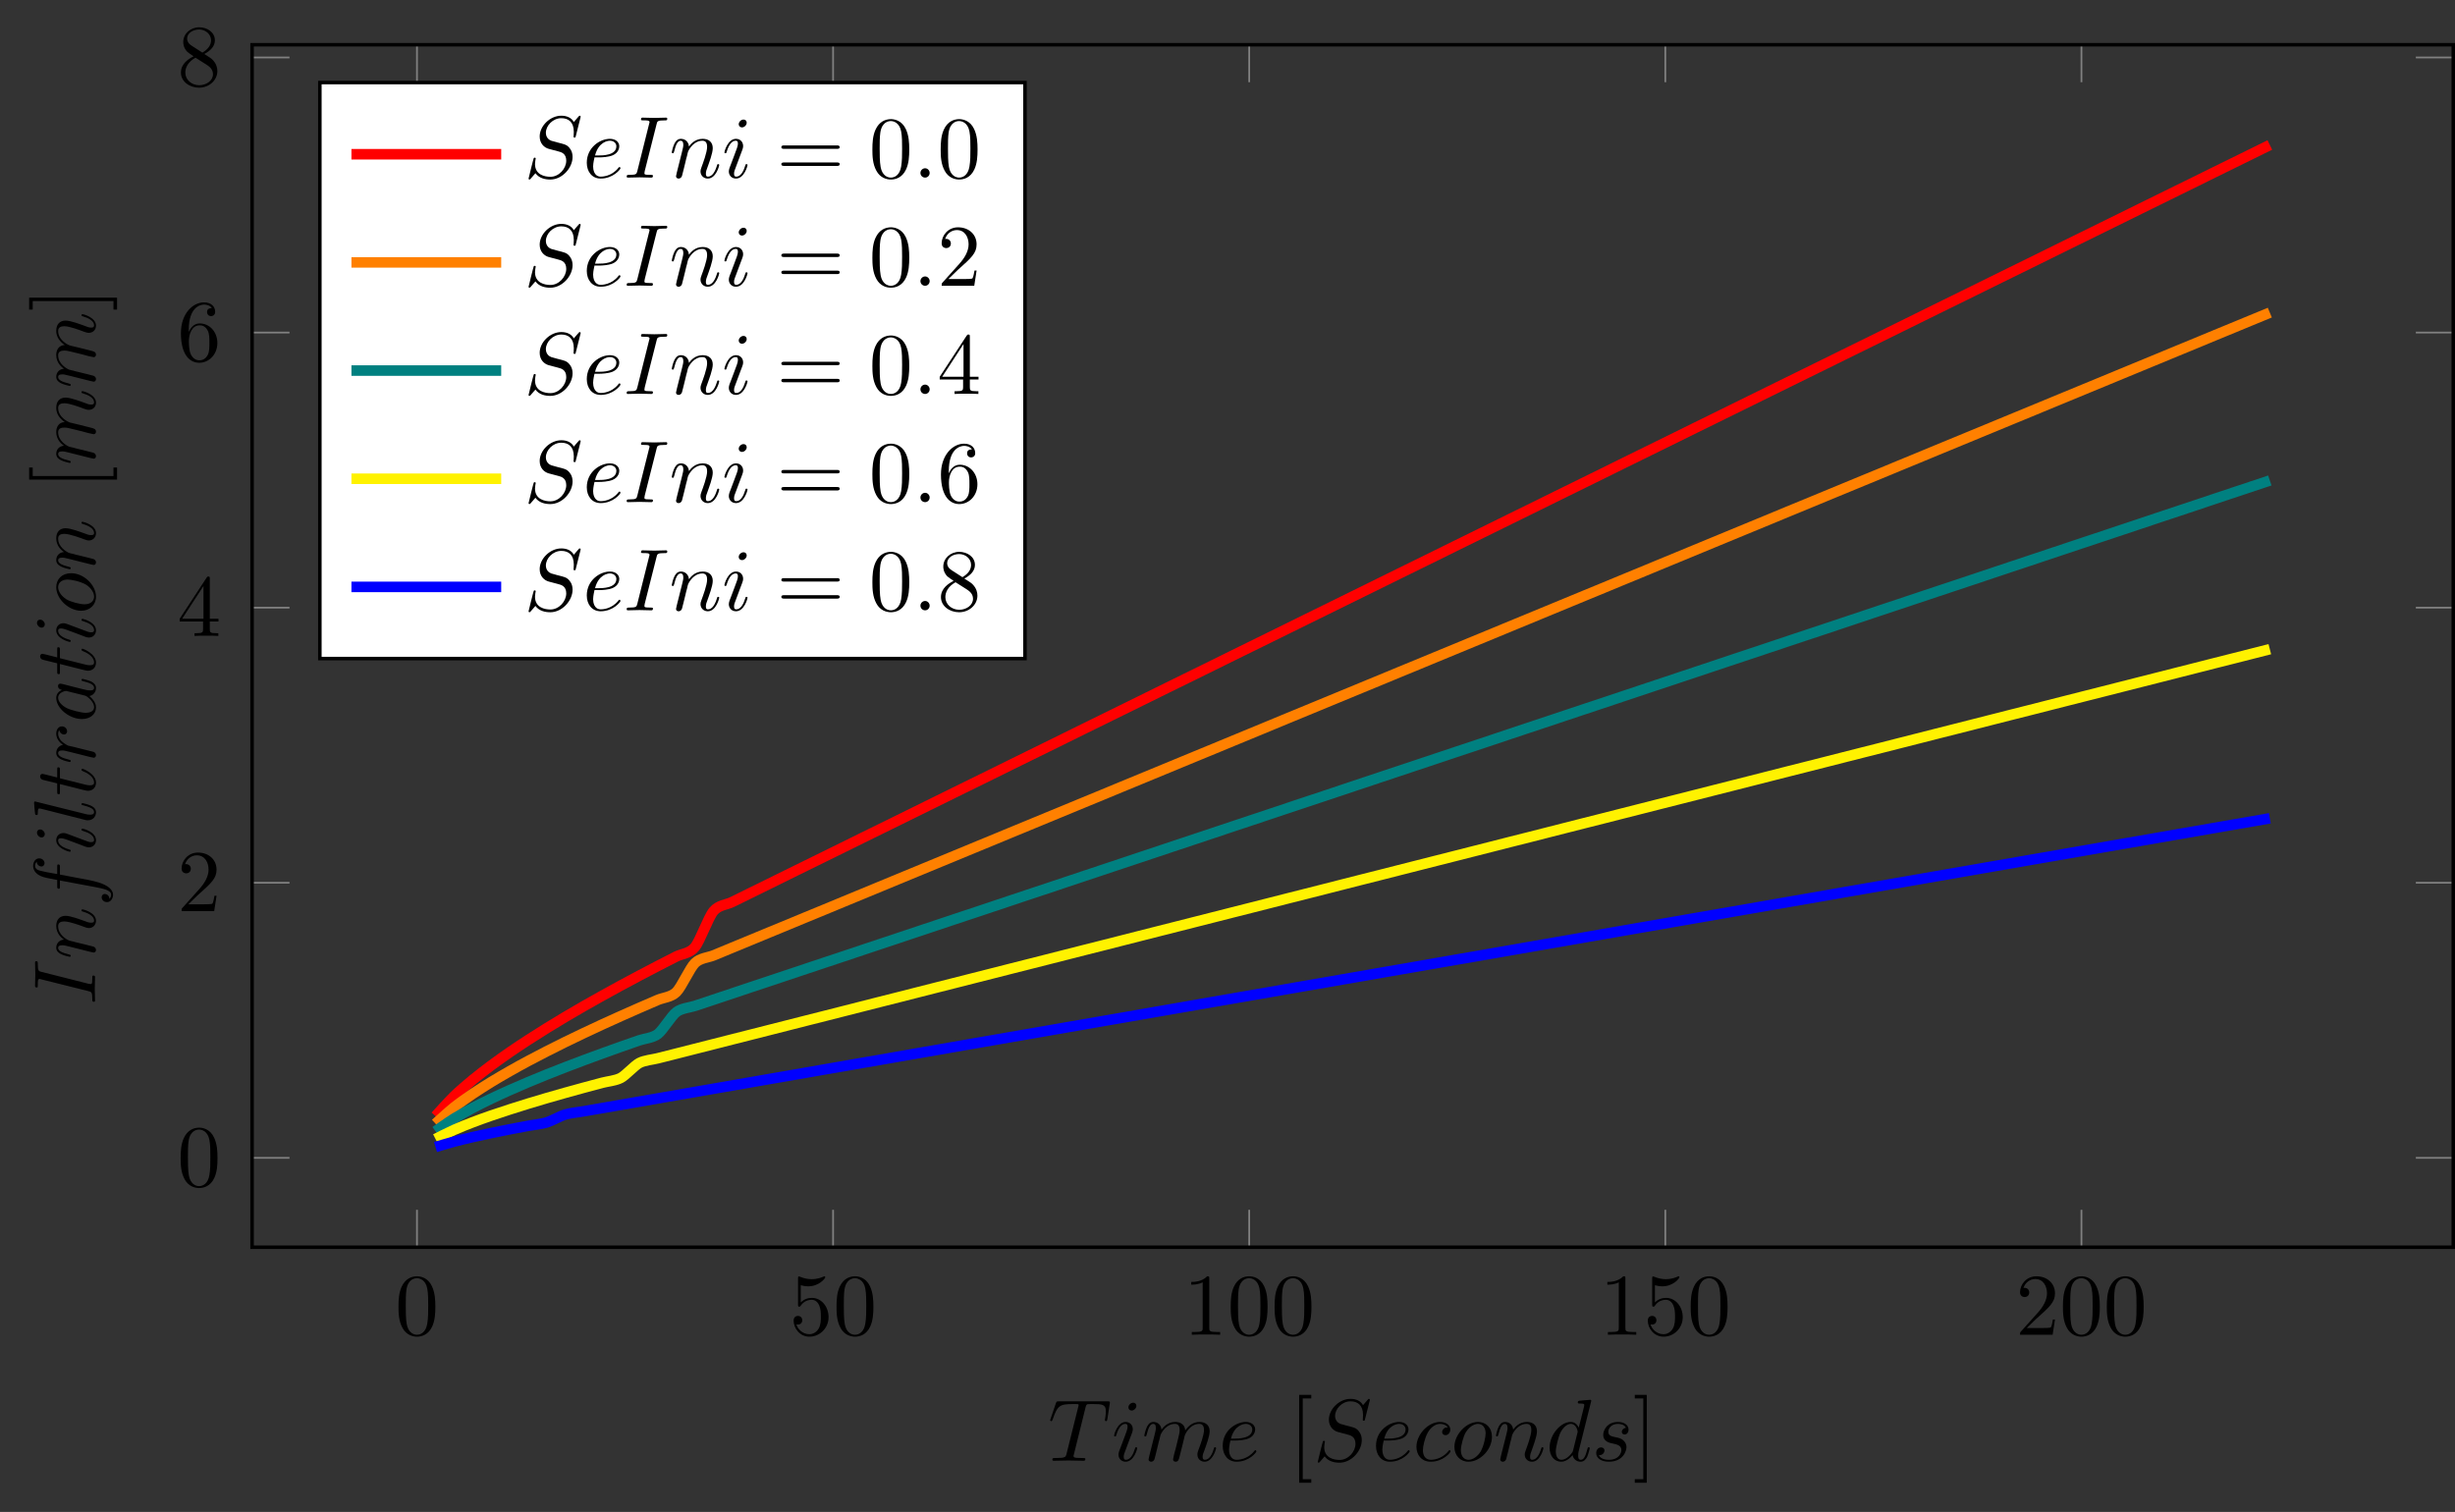 <?xml version="1.0" encoding="UTF-8"?>
<svg xmlns="http://www.w3.org/2000/svg" xmlns:xlink="http://www.w3.org/1999/xlink" width="278.795pt" height="171.728pt" viewBox="0 0 278.795 171.728" version="1.1">
<rect x="0" y="0" width="278.795" height="171.728" fill="#333333" stroke="none"/>
<defs>
<g>
<symbol overflow="visible" id="glyph0-0">
<path style="stroke:none;" d=""/>
</symbol>
<symbol overflow="visible" id="glyph0-1">
<path style="stroke:none;" d="M 4.578 -3.188 C 4.578 -3.984 4.531 -4.781 4.188 -5.516 C 3.734 -6.484 2.906 -6.641 2.5 -6.641 C 1.891 -6.641 1.172 -6.375 0.75 -5.453 C 0.438 -4.766 0.391 -3.984 0.391 -3.188 C 0.391 -2.438 0.422 -1.547 0.844 -0.781 C 1.266 0.016 2 0.219 2.484 0.219 C 3.016 0.219 3.781 0.016 4.219 -0.938 C 4.531 -1.625 4.578 -2.406 4.578 -3.188 Z M 2.484 0 C 2.094 0 1.5 -0.25 1.328 -1.203 C 1.219 -1.797 1.219 -2.719 1.219 -3.312 C 1.219 -3.953 1.219 -4.609 1.297 -5.141 C 1.484 -6.328 2.234 -6.422 2.484 -6.422 C 2.812 -6.422 3.469 -6.234 3.656 -5.25 C 3.766 -4.688 3.766 -3.938 3.766 -3.312 C 3.766 -2.562 3.766 -1.891 3.656 -1.25 C 3.5 -0.297 2.938 0 2.484 0 Z M 2.484 0 "/>
</symbol>
<symbol overflow="visible" id="glyph0-2">
<path style="stroke:none;" d="M 4.469 -2 C 4.469 -3.188 3.656 -4.188 2.578 -4.188 C 2.109 -4.188 1.672 -4.031 1.312 -3.672 L 1.312 -5.625 C 1.516 -5.562 1.844 -5.5 2.156 -5.5 C 3.391 -5.5 4.094 -6.406 4.094 -6.531 C 4.094 -6.594 4.062 -6.641 3.984 -6.641 C 3.984 -6.641 3.953 -6.641 3.906 -6.609 C 3.703 -6.516 3.219 -6.312 2.547 -6.312 C 2.156 -6.312 1.688 -6.391 1.219 -6.594 C 1.141 -6.625 1.125 -6.625 1.109 -6.625 C 1 -6.625 1 -6.547 1 -6.391 L 1 -3.438 C 1 -3.266 1 -3.188 1.141 -3.188 C 1.219 -3.188 1.234 -3.203 1.281 -3.266 C 1.391 -3.422 1.75 -3.969 2.562 -3.969 C 3.078 -3.969 3.328 -3.516 3.406 -3.328 C 3.562 -2.953 3.594 -2.578 3.594 -2.078 C 3.594 -1.719 3.594 -1.125 3.344 -0.703 C 3.109 -0.312 2.734 -0.062 2.281 -0.062 C 1.562 -0.062 0.984 -0.594 0.812 -1.172 C 0.844 -1.172 0.875 -1.156 0.984 -1.156 C 1.312 -1.156 1.484 -1.406 1.484 -1.641 C 1.484 -1.891 1.312 -2.141 0.984 -2.141 C 0.844 -2.141 0.5 -2.062 0.5 -1.609 C 0.5 -0.75 1.188 0.219 2.297 0.219 C 3.453 0.219 4.469 -0.734 4.469 -2 Z M 4.469 -2 "/>
</symbol>
<symbol overflow="visible" id="glyph0-3">
<path style="stroke:none;" d="M 2.938 -6.375 C 2.938 -6.625 2.938 -6.641 2.703 -6.641 C 2.078 -6 1.203 -6 0.891 -6 L 0.891 -5.688 C 1.094 -5.688 1.672 -5.688 2.188 -5.953 L 2.188 -0.781 C 2.188 -0.422 2.156 -0.312 1.266 -0.312 L 0.953 -0.312 L 0.953 0 C 1.297 -0.031 2.156 -0.031 2.562 -0.031 C 2.953 -0.031 3.828 -0.031 4.172 0 L 4.172 -0.312 L 3.859 -0.312 C 2.953 -0.312 2.938 -0.422 2.938 -0.781 Z M 2.938 -6.375 "/>
</symbol>
<symbol overflow="visible" id="glyph0-4">
<path style="stroke:none;" d="M 1.266 -0.766 L 2.328 -1.797 C 3.875 -3.172 4.469 -3.703 4.469 -4.703 C 4.469 -5.844 3.578 -6.641 2.359 -6.641 C 1.234 -6.641 0.5 -5.719 0.5 -4.828 C 0.5 -4.281 1 -4.281 1.031 -4.281 C 1.203 -4.281 1.547 -4.391 1.547 -4.812 C 1.547 -5.062 1.359 -5.328 1.016 -5.328 C 0.938 -5.328 0.922 -5.328 0.891 -5.312 C 1.109 -5.969 1.656 -6.328 2.234 -6.328 C 3.141 -6.328 3.562 -5.516 3.562 -4.703 C 3.562 -3.906 3.078 -3.125 2.516 -2.5 L 0.609 -0.375 C 0.5 -0.266 0.5 -0.234 0.5 0 L 4.203 0 L 4.469 -1.734 L 4.234 -1.734 C 4.172 -1.438 4.109 -1 4 -0.844 C 3.938 -0.766 3.281 -0.766 3.062 -0.766 Z M 1.266 -0.766 "/>
</symbol>
<symbol overflow="visible" id="glyph0-5">
<path style="stroke:none;" d="M 2.938 -1.641 L 2.938 -0.781 C 2.938 -0.422 2.906 -0.312 2.172 -0.312 L 1.969 -0.312 L 1.969 0 C 2.375 -0.031 2.891 -0.031 3.312 -0.031 C 3.734 -0.031 4.25 -0.031 4.672 0 L 4.672 -0.312 L 4.453 -0.312 C 3.719 -0.312 3.703 -0.422 3.703 -0.781 L 3.703 -1.641 L 4.688 -1.641 L 4.688 -1.953 L 3.703 -1.953 L 3.703 -6.484 C 3.703 -6.688 3.703 -6.75 3.531 -6.75 C 3.453 -6.75 3.422 -6.75 3.344 -6.625 L 0.281 -1.953 L 0.281 -1.641 Z M 2.984 -1.953 L 0.562 -1.953 L 2.984 -5.672 Z M 2.984 -1.953 "/>
</symbol>
<symbol overflow="visible" id="glyph0-6">
<path style="stroke:none;" d="M 1.312 -3.266 L 1.312 -3.516 C 1.312 -6.031 2.547 -6.391 3.062 -6.391 C 3.297 -6.391 3.719 -6.328 3.938 -5.984 C 3.781 -5.984 3.391 -5.984 3.391 -5.547 C 3.391 -5.234 3.625 -5.078 3.844 -5.078 C 4 -5.078 4.312 -5.172 4.312 -5.562 C 4.312 -6.156 3.875 -6.641 3.047 -6.641 C 1.766 -6.641 0.422 -5.359 0.422 -3.156 C 0.422 -0.484 1.578 0.219 2.5 0.219 C 3.609 0.219 4.562 -0.719 4.562 -2.031 C 4.562 -3.297 3.672 -4.25 2.562 -4.25 C 1.891 -4.25 1.516 -3.75 1.312 -3.266 Z M 2.5 -0.062 C 1.875 -0.062 1.578 -0.656 1.516 -0.812 C 1.328 -1.281 1.328 -2.078 1.328 -2.25 C 1.328 -3.031 1.656 -4.031 2.547 -4.031 C 2.719 -4.031 3.172 -4.031 3.484 -3.406 C 3.656 -3.047 3.656 -2.531 3.656 -2.047 C 3.656 -1.562 3.656 -1.062 3.484 -0.703 C 3.188 -0.109 2.734 -0.062 2.5 -0.062 Z M 2.5 -0.062 "/>
</symbol>
<symbol overflow="visible" id="glyph0-7">
<path style="stroke:none;" d="M 1.625 -4.562 C 1.172 -4.859 1.125 -5.188 1.125 -5.359 C 1.125 -5.969 1.781 -6.391 2.484 -6.391 C 3.203 -6.391 3.844 -5.875 3.844 -5.156 C 3.844 -4.578 3.453 -4.109 2.859 -3.766 Z M 3.078 -3.609 C 3.797 -3.984 4.281 -4.5 4.281 -5.156 C 4.281 -6.078 3.406 -6.641 2.5 -6.641 C 1.5 -6.641 0.688 -5.906 0.688 -4.969 C 0.688 -4.797 0.703 -4.344 1.125 -3.875 C 1.234 -3.766 1.609 -3.516 1.859 -3.344 C 1.281 -3.047 0.422 -2.5 0.422 -1.5 C 0.422 -0.453 1.438 0.219 2.484 0.219 C 3.609 0.219 4.562 -0.609 4.562 -1.672 C 4.562 -2.031 4.453 -2.484 4.062 -2.906 C 3.875 -3.109 3.719 -3.203 3.078 -3.609 Z M 2.078 -3.188 L 3.312 -2.406 C 3.594 -2.219 4.062 -1.922 4.062 -1.312 C 4.062 -0.578 3.312 -0.062 2.5 -0.062 C 1.641 -0.062 0.922 -0.672 0.922 -1.5 C 0.922 -2.078 1.234 -2.719 2.078 -3.188 Z M 2.078 -3.188 "/>
</symbol>
<symbol overflow="visible" id="glyph0-8">
<path style="stroke:none;" d="M 2.547 2.5 L 2.547 2.094 L 1.578 2.094 L 1.578 -7.078 L 2.547 -7.078 L 2.547 -7.484 L 1.172 -7.484 L 1.172 2.5 Z M 2.547 2.5 "/>
</symbol>
<symbol overflow="visible" id="glyph0-9">
<path style="stroke:none;" d="M 1.578 -7.484 L 0.219 -7.484 L 0.219 -7.078 L 1.188 -7.078 L 1.188 2.094 L 0.219 2.094 L 0.219 2.5 L 1.578 2.5 Z M 1.578 -7.484 "/>
</symbol>
<symbol overflow="visible" id="glyph0-10">
<path style="stroke:none;" d="M 6.844 -3.266 C 7 -3.266 7.188 -3.266 7.188 -3.453 C 7.188 -3.656 7 -3.656 6.859 -3.656 L 0.891 -3.656 C 0.75 -3.656 0.562 -3.656 0.562 -3.453 C 0.562 -3.266 0.75 -3.266 0.891 -3.266 Z M 6.859 -1.328 C 7 -1.328 7.188 -1.328 7.188 -1.531 C 7.188 -1.719 7 -1.719 6.844 -1.719 L 0.891 -1.719 C 0.75 -1.719 0.562 -1.719 0.562 -1.531 C 0.562 -1.328 0.75 -1.328 0.891 -1.328 Z M 6.859 -1.328 "/>
</symbol>
<symbol overflow="visible" id="glyph1-0">
<path style="stroke:none;" d=""/>
</symbol>
<symbol overflow="visible" id="glyph1-1">
<path style="stroke:none;" d="M 4.25 -6.047 C 4.328 -6.328 4.359 -6.391 4.484 -6.422 C 4.578 -6.438 4.906 -6.438 5.109 -6.438 C 6.125 -6.438 6.562 -6.406 6.562 -5.625 C 6.562 -5.469 6.531 -5.078 6.484 -4.828 C 6.484 -4.781 6.453 -4.672 6.453 -4.641 C 6.453 -4.578 6.484 -4.5 6.578 -4.5 C 6.688 -4.5 6.703 -4.578 6.734 -4.734 L 7 -6.469 C 7.016 -6.516 7.016 -6.609 7.016 -6.641 C 7.016 -6.75 6.922 -6.75 6.75 -6.75 L 1.219 -6.75 C 0.984 -6.75 0.969 -6.734 0.891 -6.547 L 0.297 -4.797 C 0.297 -4.781 0.234 -4.641 0.234 -4.609 C 0.234 -4.562 0.297 -4.5 0.359 -4.5 C 0.453 -4.5 0.469 -4.562 0.531 -4.719 C 1.062 -6.266 1.328 -6.438 2.797 -6.438 L 3.188 -6.438 C 3.469 -6.438 3.469 -6.406 3.469 -6.312 C 3.469 -6.266 3.438 -6.141 3.422 -6.109 L 2.094 -0.781 C 2 -0.422 1.969 -0.312 0.906 -0.312 C 0.547 -0.312 0.484 -0.312 0.484 -0.125 C 0.484 0 0.594 0 0.656 0 C 0.922 0 1.203 -0.016 1.469 -0.016 C 1.75 -0.016 2.047 -0.031 2.328 -0.031 C 2.609 -0.031 2.875 -0.016 3.156 -0.016 C 3.438 -0.016 3.734 0 4.016 0 C 4.109 0 4.234 0 4.234 -0.203 C 4.234 -0.312 4.156 -0.312 3.891 -0.312 C 3.656 -0.312 3.516 -0.312 3.266 -0.328 C 2.969 -0.359 2.891 -0.391 2.891 -0.547 C 2.891 -0.562 2.891 -0.609 2.938 -0.75 Z M 4.25 -6.047 "/>
</symbol>
<symbol overflow="visible" id="glyph1-2">
<path style="stroke:none;" d="M 2.828 -6.234 C 2.828 -6.438 2.688 -6.594 2.469 -6.594 C 2.188 -6.594 1.922 -6.328 1.922 -6.062 C 1.922 -5.875 2.062 -5.703 2.297 -5.703 C 2.531 -5.703 2.828 -5.938 2.828 -6.234 Z M 2.078 -2.484 C 2.188 -2.766 2.188 -2.797 2.297 -3.062 C 2.375 -3.266 2.422 -3.406 2.422 -3.594 C 2.422 -4.031 2.109 -4.406 1.609 -4.406 C 0.672 -4.406 0.297 -2.953 0.297 -2.875 C 0.297 -2.766 0.391 -2.766 0.406 -2.766 C 0.516 -2.766 0.516 -2.797 0.562 -2.953 C 0.844 -3.891 1.234 -4.188 1.578 -4.188 C 1.656 -4.188 1.828 -4.188 1.828 -3.875 C 1.828 -3.656 1.75 -3.453 1.719 -3.344 C 1.641 -3.094 1.188 -1.938 1.031 -1.5 C 0.922 -1.25 0.797 -0.922 0.797 -0.703 C 0.797 -0.234 1.141 0.109 1.609 0.109 C 2.547 0.109 2.922 -1.328 2.922 -1.422 C 2.922 -1.531 2.828 -1.531 2.797 -1.531 C 2.703 -1.531 2.703 -1.5 2.656 -1.344 C 2.469 -0.719 2.141 -0.109 1.641 -0.109 C 1.469 -0.109 1.391 -0.203 1.391 -0.438 C 1.391 -0.688 1.453 -0.828 1.688 -1.438 Z M 2.078 -2.484 "/>
</symbol>
<symbol overflow="visible" id="glyph1-3">
<path style="stroke:none;" d="M 0.875 -0.594 C 0.844 -0.438 0.781 -0.203 0.781 -0.156 C 0.781 0.016 0.922 0.109 1.078 0.109 C 1.203 0.109 1.375 0.031 1.453 -0.172 C 1.453 -0.188 1.578 -0.656 1.641 -0.906 L 1.859 -1.797 C 1.906 -2.031 1.969 -2.25 2.031 -2.469 C 2.062 -2.641 2.141 -2.938 2.156 -2.969 C 2.297 -3.281 2.828 -4.188 3.781 -4.188 C 4.234 -4.188 4.312 -3.812 4.312 -3.484 C 4.312 -3.234 4.25 -2.953 4.172 -2.656 L 3.891 -1.5 L 3.688 -0.75 C 3.656 -0.547 3.562 -0.203 3.562 -0.156 C 3.562 0.016 3.703 0.109 3.844 0.109 C 4.156 0.109 4.219 -0.141 4.297 -0.453 C 4.438 -1.016 4.812 -2.469 4.891 -2.859 C 4.922 -2.984 5.453 -4.188 6.547 -4.188 C 6.969 -4.188 7.078 -3.844 7.078 -3.484 C 7.078 -2.922 6.656 -1.781 6.453 -1.25 C 6.375 -1.016 6.328 -0.906 6.328 -0.703 C 6.328 -0.234 6.672 0.109 7.141 0.109 C 8.078 0.109 8.453 -1.344 8.453 -1.422 C 8.453 -1.531 8.359 -1.531 8.328 -1.531 C 8.234 -1.531 8.234 -1.5 8.188 -1.344 C 8.031 -0.812 7.719 -0.109 7.172 -0.109 C 7 -0.109 6.922 -0.203 6.922 -0.438 C 6.922 -0.688 7.016 -0.922 7.109 -1.141 C 7.297 -1.672 7.719 -2.766 7.719 -3.344 C 7.719 -3.984 7.312 -4.406 6.562 -4.406 C 5.828 -4.406 5.312 -3.969 4.938 -3.438 C 4.938 -3.562 4.906 -3.906 4.625 -4.141 C 4.375 -4.359 4.062 -4.406 3.812 -4.406 C 2.906 -4.406 2.422 -3.766 2.25 -3.531 C 2.203 -4.109 1.781 -4.406 1.328 -4.406 C 0.875 -4.406 0.688 -4.016 0.594 -3.844 C 0.422 -3.484 0.297 -2.906 0.297 -2.875 C 0.297 -2.766 0.391 -2.766 0.406 -2.766 C 0.516 -2.766 0.516 -2.781 0.578 -3 C 0.75 -3.703 0.953 -4.188 1.312 -4.188 C 1.469 -4.188 1.609 -4.109 1.609 -3.734 C 1.609 -3.516 1.578 -3.406 1.453 -2.891 Z M 0.875 -0.594 "/>
</symbol>
<symbol overflow="visible" id="glyph1-4">
<path style="stroke:none;" d="M 1.859 -2.297 C 2.156 -2.297 2.891 -2.328 3.391 -2.531 C 4.094 -2.828 4.141 -3.422 4.141 -3.562 C 4.141 -4 3.766 -4.406 3.078 -4.406 C 1.969 -4.406 0.453 -3.438 0.453 -1.688 C 0.453 -0.672 1.047 0.109 2.031 0.109 C 3.453 0.109 4.281 -0.953 4.281 -1.062 C 4.281 -1.125 4.234 -1.203 4.172 -1.203 C 4.109 -1.203 4.094 -1.172 4.031 -1.094 C 3.25 -0.109 2.156 -0.109 2.047 -0.109 C 1.266 -0.109 1.172 -0.953 1.172 -1.266 C 1.172 -1.391 1.188 -1.688 1.328 -2.297 Z M 1.391 -2.516 C 1.781 -4.031 2.812 -4.188 3.078 -4.188 C 3.531 -4.188 3.812 -3.891 3.812 -3.562 C 3.812 -2.516 2.219 -2.516 1.797 -2.516 Z M 1.391 -2.516 "/>
</symbol>
<symbol overflow="visible" id="glyph1-5">
<path style="stroke:none;" d="M 6.438 -6.922 C 6.438 -6.953 6.406 -7.031 6.312 -7.031 C 6.266 -7.031 6.266 -7.016 6.141 -6.875 L 5.656 -6.312 C 5.406 -6.781 4.891 -7.031 4.234 -7.031 C 2.969 -7.031 1.781 -5.875 1.781 -4.672 C 1.781 -3.875 2.297 -3.406 2.812 -3.266 L 3.875 -2.984 C 4.25 -2.891 4.797 -2.734 4.797 -1.922 C 4.797 -1.031 3.984 -0.094 3 -0.094 C 2.359 -0.094 1.25 -0.312 1.25 -1.547 C 1.25 -1.781 1.312 -2.031 1.312 -2.078 C 1.328 -2.125 1.328 -2.141 1.328 -2.156 C 1.328 -2.25 1.266 -2.266 1.219 -2.266 C 1.172 -2.266 1.141 -2.25 1.109 -2.219 C 1.078 -2.188 0.516 0.094 0.516 0.125 C 0.516 0.172 0.562 0.219 0.625 0.219 C 0.672 0.219 0.688 0.203 0.812 0.062 L 1.297 -0.5 C 1.719 0.078 2.406 0.219 2.984 0.219 C 4.344 0.219 5.516 -1.109 5.516 -2.344 C 5.516 -3.031 5.172 -3.375 5.031 -3.516 C 4.797 -3.734 4.641 -3.781 3.766 -4 C 3.531 -4.062 3.188 -4.172 3.094 -4.188 C 2.828 -4.281 2.484 -4.562 2.484 -5.094 C 2.484 -5.906 3.281 -6.75 4.234 -6.75 C 5.047 -6.75 5.656 -6.312 5.656 -5.203 C 5.656 -4.891 5.625 -4.703 5.625 -4.641 C 5.625 -4.641 5.625 -4.547 5.734 -4.547 C 5.844 -4.547 5.859 -4.578 5.891 -4.75 Z M 6.438 -6.922 "/>
</symbol>
<symbol overflow="visible" id="glyph1-6">
<path style="stroke:none;" d="M 3.953 -3.781 C 3.781 -3.781 3.656 -3.781 3.516 -3.656 C 3.344 -3.5 3.328 -3.328 3.328 -3.266 C 3.328 -3.016 3.516 -2.906 3.703 -2.906 C 3.984 -2.906 4.25 -3.156 4.25 -3.547 C 4.25 -4.031 3.781 -4.406 3.078 -4.406 C 1.734 -4.406 0.406 -2.984 0.406 -1.578 C 0.406 -0.672 0.984 0.109 2.031 0.109 C 3.453 0.109 4.281 -0.953 4.281 -1.062 C 4.281 -1.125 4.234 -1.203 4.172 -1.203 C 4.109 -1.203 4.094 -1.172 4.031 -1.094 C 3.25 -0.109 2.156 -0.109 2.047 -0.109 C 1.422 -0.109 1.141 -0.594 1.141 -1.203 C 1.141 -1.609 1.344 -2.578 1.688 -3.188 C 2 -3.766 2.547 -4.188 3.094 -4.188 C 3.422 -4.188 3.812 -4.062 3.953 -3.781 Z M 3.953 -3.781 "/>
</symbol>
<symbol overflow="visible" id="glyph1-7">
<path style="stroke:none;" d="M 4.672 -2.719 C 4.672 -3.766 3.984 -4.406 3.078 -4.406 C 1.75 -4.406 0.406 -2.984 0.406 -1.578 C 0.406 -0.594 1.078 0.109 2 0.109 C 3.328 0.109 4.672 -1.266 4.672 -2.719 Z M 2.016 -0.109 C 1.578 -0.109 1.141 -0.422 1.141 -1.203 C 1.141 -1.688 1.406 -2.766 1.719 -3.266 C 2.219 -4.031 2.797 -4.188 3.078 -4.188 C 3.656 -4.188 3.953 -3.703 3.953 -3.109 C 3.953 -2.719 3.75 -1.672 3.375 -1.031 C 3.016 -0.453 2.469 -0.109 2.016 -0.109 Z M 2.016 -0.109 "/>
</symbol>
<symbol overflow="visible" id="glyph1-8">
<path style="stroke:none;" d="M 0.875 -0.594 C 0.844 -0.438 0.781 -0.203 0.781 -0.156 C 0.781 0.016 0.922 0.109 1.078 0.109 C 1.203 0.109 1.375 0.031 1.453 -0.172 C 1.453 -0.188 1.578 -0.656 1.641 -0.906 L 1.859 -1.797 C 1.906 -2.031 1.969 -2.25 2.031 -2.469 C 2.062 -2.641 2.141 -2.938 2.156 -2.969 C 2.297 -3.281 2.828 -4.188 3.781 -4.188 C 4.234 -4.188 4.312 -3.812 4.312 -3.484 C 4.312 -2.875 3.828 -1.594 3.672 -1.172 C 3.578 -0.938 3.562 -0.812 3.562 -0.703 C 3.562 -0.234 3.922 0.109 4.391 0.109 C 5.328 0.109 5.688 -1.344 5.688 -1.422 C 5.688 -1.531 5.609 -1.531 5.578 -1.531 C 5.469 -1.531 5.469 -1.5 5.422 -1.344 C 5.219 -0.672 4.891 -0.109 4.406 -0.109 C 4.234 -0.109 4.172 -0.203 4.172 -0.438 C 4.172 -0.688 4.25 -0.922 4.344 -1.141 C 4.531 -1.672 4.953 -2.766 4.953 -3.344 C 4.953 -4 4.531 -4.406 3.812 -4.406 C 2.906 -4.406 2.422 -3.766 2.25 -3.531 C 2.203 -4.094 1.797 -4.406 1.328 -4.406 C 0.875 -4.406 0.688 -4.016 0.594 -3.844 C 0.422 -3.5 0.297 -2.906 0.297 -2.875 C 0.297 -2.766 0.391 -2.766 0.406 -2.766 C 0.516 -2.766 0.516 -2.781 0.578 -3 C 0.75 -3.703 0.953 -4.188 1.312 -4.188 C 1.5 -4.188 1.609 -4.062 1.609 -3.734 C 1.609 -3.516 1.578 -3.406 1.453 -2.891 Z M 0.875 -0.594 "/>
</symbol>
<symbol overflow="visible" id="glyph1-9">
<path style="stroke:none;" d="M 5.141 -6.812 C 5.141 -6.812 5.141 -6.922 5.016 -6.922 C 4.859 -6.922 3.922 -6.828 3.75 -6.812 C 3.672 -6.797 3.609 -6.75 3.609 -6.625 C 3.609 -6.5 3.703 -6.5 3.844 -6.5 C 4.328 -6.5 4.344 -6.438 4.344 -6.328 L 4.312 -6.125 L 3.719 -3.766 C 3.531 -4.141 3.25 -4.406 2.797 -4.406 C 1.641 -4.406 0.406 -2.938 0.406 -1.484 C 0.406 -0.547 0.953 0.109 1.719 0.109 C 1.922 0.109 2.422 0.062 3.016 -0.641 C 3.094 -0.219 3.453 0.109 3.922 0.109 C 4.281 0.109 4.5 -0.125 4.672 -0.438 C 4.828 -0.797 4.969 -1.406 4.969 -1.422 C 4.969 -1.531 4.875 -1.531 4.844 -1.531 C 4.75 -1.531 4.734 -1.484 4.703 -1.344 C 4.531 -0.703 4.359 -0.109 3.953 -0.109 C 3.672 -0.109 3.656 -0.375 3.656 -0.562 C 3.656 -0.812 3.672 -0.875 3.703 -1.047 Z M 3.078 -1.188 C 3.016 -1 3.016 -0.984 2.875 -0.812 C 2.438 -0.266 2.031 -0.109 1.75 -0.109 C 1.25 -0.109 1.109 -0.656 1.109 -1.047 C 1.109 -1.547 1.422 -2.766 1.656 -3.234 C 1.969 -3.812 2.406 -4.188 2.812 -4.188 C 3.453 -4.188 3.594 -3.375 3.594 -3.312 C 3.594 -3.25 3.578 -3.188 3.562 -3.141 Z M 3.078 -1.188 "/>
</symbol>
<symbol overflow="visible" id="glyph1-10">
<path style="stroke:none;" d="M 3.891 -3.734 C 3.625 -3.719 3.422 -3.5 3.422 -3.281 C 3.422 -3.141 3.516 -2.984 3.734 -2.984 C 3.953 -2.984 4.188 -3.156 4.188 -3.547 C 4.188 -4 3.766 -4.406 3 -4.406 C 1.688 -4.406 1.312 -3.391 1.312 -2.953 C 1.312 -2.172 2.047 -2.031 2.344 -1.969 C 2.859 -1.859 3.375 -1.75 3.375 -1.203 C 3.375 -0.953 3.156 -0.109 1.953 -0.109 C 1.812 -0.109 1.047 -0.109 0.812 -0.641 C 1.203 -0.594 1.453 -0.891 1.453 -1.172 C 1.453 -1.391 1.281 -1.516 1.078 -1.516 C 0.812 -1.516 0.516 -1.312 0.516 -0.859 C 0.516 -0.297 1.094 0.109 1.938 0.109 C 3.562 0.109 3.953 -1.094 3.953 -1.547 C 3.953 -1.906 3.766 -2.156 3.641 -2.266 C 3.375 -2.547 3.078 -2.609 2.641 -2.688 C 2.281 -2.766 1.891 -2.844 1.891 -3.297 C 1.891 -3.578 2.125 -4.188 3 -4.188 C 3.25 -4.188 3.75 -4.109 3.891 -3.734 Z M 3.891 -3.734 "/>
</symbol>
<symbol overflow="visible" id="glyph1-11">
<path style="stroke:none;" d="M 3.734 -6.047 C 3.812 -6.406 3.844 -6.5 4.641 -6.5 C 4.875 -6.5 4.953 -6.5 4.953 -6.688 C 4.953 -6.812 4.844 -6.812 4.812 -6.812 C 4.516 -6.812 3.781 -6.781 3.484 -6.781 C 3.188 -6.781 2.469 -6.812 2.156 -6.812 C 2.094 -6.812 1.969 -6.812 1.969 -6.609 C 1.969 -6.5 2.047 -6.5 2.25 -6.5 C 2.656 -6.5 2.938 -6.5 2.938 -6.312 C 2.938 -6.266 2.938 -6.234 2.906 -6.156 L 1.562 -0.781 C 1.469 -0.406 1.453 -0.312 0.656 -0.312 C 0.422 -0.312 0.344 -0.312 0.344 -0.109 C 0.344 0 0.453 0 0.484 0 C 0.781 0 1.5 -0.031 1.797 -0.031 C 2.094 -0.031 2.828 0 3.125 0 C 3.203 0 3.328 0 3.328 -0.188 C 3.328 -0.312 3.25 -0.312 3.031 -0.312 C 2.844 -0.312 2.797 -0.312 2.609 -0.328 C 2.391 -0.344 2.359 -0.391 2.359 -0.5 C 2.359 -0.578 2.375 -0.656 2.391 -0.734 Z M 3.734 -6.047 "/>
</symbol>
<symbol overflow="visible" id="glyph1-12">
<path style="stroke:none;" d="M 1.906 -0.531 C 1.906 -0.812 1.672 -1.062 1.391 -1.062 C 1.094 -1.062 0.859 -0.812 0.859 -0.531 C 0.859 -0.234 1.094 0 1.391 0 C 1.672 0 1.906 -0.234 1.906 -0.531 Z M 1.906 -0.531 "/>
</symbol>
<symbol overflow="visible" id="glyph2-0">
<path style="stroke:none;" d=""/>
</symbol>
<symbol overflow="visible" id="glyph2-1">
<path style="stroke:none;" d="M -6.047 -3.734 C -6.406 -3.812 -6.5 -3.844 -6.5 -4.641 C -6.5 -4.875 -6.5 -4.953 -6.688 -4.953 C -6.812 -4.953 -6.812 -4.844 -6.812 -4.812 C -6.812 -4.516 -6.781 -3.781 -6.781 -3.484 C -6.781 -3.188 -6.812 -2.469 -6.812 -2.156 C -6.812 -2.094 -6.812 -1.969 -6.609 -1.969 C -6.5 -1.969 -6.5 -2.047 -6.5 -2.25 C -6.5 -2.656 -6.5 -2.938 -6.312 -2.938 C -6.266 -2.938 -6.234 -2.938 -6.156 -2.906 L -0.781 -1.562 C -0.406 -1.469 -0.312 -1.453 -0.312 -0.656 C -0.312 -0.422 -0.312 -0.344 -0.109 -0.344 C 0 -0.344 0 -0.453 0 -0.484 C 0 -0.781 -0.031 -1.5 -0.031 -1.797 C -0.031 -2.094 0 -2.828 0 -3.125 C 0 -3.203 0 -3.328 -0.188 -3.328 C -0.312 -3.328 -0.312 -3.25 -0.312 -3.031 C -0.312 -2.844 -0.312 -2.797 -0.328 -2.609 C -0.344 -2.391 -0.391 -2.359 -0.5 -2.359 C -0.578 -2.359 -0.656 -2.375 -0.734 -2.391 Z M -6.047 -3.734 "/>
</symbol>
<symbol overflow="visible" id="glyph2-2">
<path style="stroke:none;" d="M -0.594 -0.875 C -0.438 -0.844 -0.203 -0.781 -0.156 -0.781 C 0.016 -0.781 0.109 -0.922 0.109 -1.078 C 0.109 -1.203 0.031 -1.375 -0.172 -1.453 C -0.188 -1.453 -0.656 -1.578 -0.906 -1.641 L -1.797 -1.859 C -2.031 -1.906 -2.25 -1.969 -2.469 -2.031 C -2.641 -2.062 -2.938 -2.141 -2.969 -2.156 C -3.281 -2.297 -4.188 -2.828 -4.188 -3.781 C -4.188 -4.234 -3.812 -4.312 -3.484 -4.312 C -2.875 -4.312 -1.594 -3.828 -1.172 -3.672 C -0.938 -3.578 -0.812 -3.562 -0.703 -3.562 C -0.234 -3.562 0.109 -3.922 0.109 -4.391 C 0.109 -5.328 -1.344 -5.688 -1.422 -5.688 C -1.531 -5.688 -1.531 -5.609 -1.531 -5.578 C -1.531 -5.469 -1.5 -5.469 -1.344 -5.422 C -0.672 -5.219 -0.109 -4.891 -0.109 -4.406 C -0.109 -4.234 -0.203 -4.172 -0.438 -4.172 C -0.688 -4.172 -0.922 -4.25 -1.141 -4.344 C -1.672 -4.531 -2.766 -4.953 -3.344 -4.953 C -4 -4.953 -4.406 -4.531 -4.406 -3.812 C -4.406 -2.906 -3.766 -2.422 -3.531 -2.25 C -4.094 -2.203 -4.406 -1.797 -4.406 -1.328 C -4.406 -0.875 -4.016 -0.688 -3.844 -0.594 C -3.5 -0.422 -2.906 -0.297 -2.875 -0.297 C -2.766 -0.297 -2.766 -0.391 -2.766 -0.406 C -2.766 -0.516 -2.781 -0.516 -3 -0.578 C -3.703 -0.75 -4.188 -0.953 -4.188 -1.312 C -4.188 -1.5 -4.062 -1.609 -3.734 -1.609 C -3.516 -1.609 -3.406 -1.578 -2.891 -1.453 Z M -0.594 -0.875 "/>
</symbol>
<symbol overflow="visible" id="glyph2-3">
<path style="stroke:none;" d="M -3.984 -3.656 L -3.984 -4.516 C -3.984 -4.719 -3.984 -4.812 -4.188 -4.812 C -4.297 -4.812 -4.297 -4.719 -4.297 -4.547 L -4.297 -3.719 L -5.438 -3.922 C -5.641 -3.969 -6.344 -4.109 -6.469 -4.172 C -6.656 -4.25 -6.812 -4.422 -6.812 -4.641 C -6.812 -4.672 -6.812 -4.938 -6.625 -5.125 C -6.594 -4.688 -6.234 -4.578 -6.094 -4.578 C -5.859 -4.578 -5.734 -4.766 -5.734 -4.953 C -5.734 -5.219 -5.969 -5.5 -6.344 -5.5 C -6.797 -5.5 -7.031 -5.047 -7.031 -4.641 C -7.031 -4.297 -6.844 -3.672 -5.859 -3.375 C -5.656 -3.312 -5.547 -3.281 -4.297 -3.047 L -4.297 -2.359 C -4.297 -2.156 -4.297 -2.047 -4.109 -2.047 C -3.984 -2.047 -3.984 -2.141 -3.984 -2.328 L -3.984 -2.984 L -0.047 -2.25 C 0.922 -2.062 1.828 -1.891 1.828 -1.375 C 1.828 -1.328 1.828 -1.094 1.641 -0.891 C 1.609 -1.359 1.25 -1.453 1.109 -1.453 C 0.875 -1.453 0.75 -1.266 0.75 -1.078 C 0.75 -0.812 0.984 -0.531 1.359 -0.531 C 1.797 -0.531 2.047 -0.969 2.047 -1.375 C 2.047 -1.922 1.453 -2.328 1.078 -2.5 C 0.453 -2.828 -0.75 -3.047 -0.828 -3.062 Z M -3.984 -3.656 "/>
</symbol>
<symbol overflow="visible" id="glyph2-4">
<path style="stroke:none;" d="M -6.234 -2.828 C -6.438 -2.828 -6.594 -2.688 -6.594 -2.469 C -6.594 -2.188 -6.328 -1.922 -6.062 -1.922 C -5.875 -1.922 -5.703 -2.062 -5.703 -2.297 C -5.703 -2.531 -5.938 -2.828 -6.234 -2.828 Z M -2.484 -2.078 C -2.766 -2.188 -2.797 -2.188 -3.062 -2.297 C -3.266 -2.375 -3.406 -2.422 -3.594 -2.422 C -4.031 -2.422 -4.406 -2.109 -4.406 -1.609 C -4.406 -0.672 -2.953 -0.297 -2.875 -0.297 C -2.766 -0.297 -2.766 -0.391 -2.766 -0.406 C -2.766 -0.516 -2.797 -0.516 -2.953 -0.562 C -3.891 -0.844 -4.188 -1.234 -4.188 -1.578 C -4.188 -1.656 -4.188 -1.828 -3.875 -1.828 C -3.656 -1.828 -3.453 -1.75 -3.344 -1.719 C -3.094 -1.641 -1.938 -1.188 -1.5 -1.031 C -1.25 -0.922 -0.922 -0.797 -0.703 -0.797 C -0.234 -0.797 0.109 -1.141 0.109 -1.609 C 0.109 -2.547 -1.328 -2.922 -1.422 -2.922 C -1.531 -2.922 -1.531 -2.828 -1.531 -2.797 C -1.531 -2.703 -1.5 -2.703 -1.344 -2.656 C -0.719 -2.469 -0.109 -2.141 -0.109 -1.641 C -0.109 -1.469 -0.203 -1.391 -0.438 -1.391 C -0.688 -1.391 -0.828 -1.453 -1.438 -1.688 Z M -2.484 -2.078 "/>
</symbol>
<symbol overflow="visible" id="glyph2-5">
<path style="stroke:none;" d="M -6.812 -2.578 C -6.812 -2.578 -6.922 -2.578 -6.922 -2.438 C -6.922 -2.219 -6.844 -1.484 -6.812 -1.219 C -6.812 -1.141 -6.797 -1.031 -6.609 -1.031 C -6.5 -1.031 -6.5 -1.141 -6.5 -1.281 C -6.5 -1.766 -6.406 -1.781 -6.328 -1.781 L -6.125 -1.75 L -1.141 -0.484 C -1.031 -0.453 -0.969 -0.438 -0.812 -0.438 C -0.234 -0.438 0.109 -0.875 0.109 -1.344 C 0.109 -1.672 -0.094 -1.922 -0.453 -2.094 C -0.828 -2.266 -1.406 -2.391 -1.422 -2.391 C -1.531 -2.391 -1.531 -2.297 -1.531 -2.266 C -1.531 -2.172 -1.484 -2.156 -1.344 -2.141 C -0.703 -1.969 -0.109 -1.781 -0.109 -1.375 C -0.109 -1.078 -0.422 -1.078 -0.562 -1.078 C -0.812 -1.078 -0.859 -1.094 -1.047 -1.141 Z M -6.812 -2.578 "/>
</symbol>
<symbol overflow="visible" id="glyph2-6">
<path style="stroke:none;" d="M -3.984 -2.047 L -3.984 -2.984 C -3.984 -3.188 -3.984 -3.297 -4.188 -3.297 C -4.297 -3.297 -4.297 -3.188 -4.297 -3.016 L -4.297 -2.141 C -5.719 -2.5 -5.906 -2.547 -5.969 -2.547 C -6.141 -2.547 -6.234 -2.422 -6.234 -2.25 C -6.234 -2.219 -6.234 -1.938 -5.875 -1.859 L -4.297 -1.469 L -4.297 -0.531 C -4.297 -0.328 -4.297 -0.234 -4.109 -0.234 C -3.984 -0.234 -3.984 -0.312 -3.984 -0.516 L -3.984 -1.391 C -1.156 -0.672 -0.984 -0.625 -0.812 -0.625 C -0.266 -0.625 0.109 -1 0.109 -1.547 C 0.109 -2.562 -1.344 -3.125 -1.422 -3.125 C -1.531 -3.125 -1.531 -3.047 -1.531 -3.016 C -1.531 -2.922 -1.5 -2.906 -1.391 -2.859 C -0.344 -2.438 -0.109 -1.906 -0.109 -1.562 C -0.109 -1.359 -0.234 -1.25 -0.562 -1.25 C -0.812 -1.25 -0.875 -1.281 -1.047 -1.312 Z M -3.984 -2.047 "/>
</symbol>
<symbol overflow="visible" id="glyph2-7">
<path style="stroke:none;" d="M -0.594 -0.875 C -0.438 -0.844 -0.203 -0.781 -0.156 -0.781 C 0.016 -0.781 0.109 -0.922 0.109 -1.078 C 0.109 -1.203 0.031 -1.375 -0.172 -1.453 C -0.203 -1.469 -1.562 -1.797 -1.75 -1.844 C -2.078 -1.922 -2.766 -2.109 -3.047 -2.156 C -3.172 -2.203 -3.641 -2.484 -3.859 -2.719 C -3.922 -2.797 -4.188 -3.094 -4.188 -3.516 C -4.188 -3.781 -4.062 -3.922 -4.062 -3.938 C -4.016 -3.641 -3.781 -3.422 -3.516 -3.422 C -3.359 -3.422 -3.172 -3.531 -3.172 -3.797 C -3.172 -4.062 -3.406 -4.344 -3.766 -4.344 C -4.109 -4.344 -4.406 -4.031 -4.406 -3.516 C -4.406 -2.875 -3.922 -2.438 -3.641 -2.25 C -4.094 -2.156 -4.406 -1.797 -4.406 -1.328 C -4.406 -0.875 -4.016 -0.688 -3.844 -0.594 C -3.5 -0.422 -2.906 -0.297 -2.875 -0.297 C -2.766 -0.297 -2.766 -0.391 -2.766 -0.406 C -2.766 -0.516 -2.781 -0.516 -3 -0.578 C -3.703 -0.75 -4.188 -0.953 -4.188 -1.312 C -4.188 -1.469 -4.109 -1.609 -3.734 -1.609 C -3.516 -1.609 -3.406 -1.578 -2.891 -1.453 Z M -0.594 -0.875 "/>
</symbol>
<symbol overflow="visible" id="glyph2-8">
<path style="stroke:none;" d="M -3.766 -3.719 C -4.141 -3.531 -4.406 -3.25 -4.406 -2.797 C -4.406 -1.641 -2.938 -0.406 -1.484 -0.406 C -0.547 -0.406 0.109 -0.953 0.109 -1.719 C 0.109 -1.922 0.062 -2.422 -0.641 -3.016 C -0.219 -3.094 0.109 -3.453 0.109 -3.922 C 0.109 -4.281 -0.125 -4.5 -0.438 -4.672 C -0.797 -4.828 -1.406 -4.969 -1.422 -4.969 C -1.531 -4.969 -1.531 -4.875 -1.531 -4.844 C -1.531 -4.75 -1.484 -4.734 -1.344 -4.703 C -0.703 -4.531 -0.109 -4.359 -0.109 -3.953 C -0.109 -3.672 -0.375 -3.656 -0.562 -3.656 C -0.781 -3.656 -0.875 -3.672 -1.312 -3.781 C -1.719 -3.891 -1.828 -3.906 -2.203 -4 L -3.594 -4.359 C -3.875 -4.422 -3.891 -4.422 -3.938 -4.422 C -4.109 -4.422 -4.203 -4.312 -4.203 -4.141 C -4.203 -3.891 -3.984 -3.75 -3.766 -3.719 Z M -1.188 -3.078 C -1 -3.016 -0.984 -3.016 -0.812 -2.875 C -0.266 -2.438 -0.109 -2.031 -0.109 -1.75 C -0.109 -1.25 -0.656 -1.109 -1.047 -1.109 C -1.547 -1.109 -2.766 -1.422 -3.234 -1.656 C -3.812 -1.969 -4.188 -2.406 -4.188 -2.812 C -4.188 -3.453 -3.375 -3.594 -3.312 -3.594 C -3.25 -3.594 -3.188 -3.578 -3.141 -3.562 Z M -1.188 -3.078 "/>
</symbol>
<symbol overflow="visible" id="glyph2-9">
<path style="stroke:none;" d="M -2.719 -4.672 C -3.766 -4.672 -4.406 -3.984 -4.406 -3.078 C -4.406 -1.75 -2.984 -0.406 -1.578 -0.406 C -0.594 -0.406 0.109 -1.078 0.109 -2 C 0.109 -3.328 -1.266 -4.672 -2.719 -4.672 Z M -0.109 -2.016 C -0.109 -1.578 -0.422 -1.141 -1.203 -1.141 C -1.688 -1.141 -2.766 -1.406 -3.266 -1.719 C -4.031 -2.219 -4.188 -2.797 -4.188 -3.078 C -4.188 -3.656 -3.703 -3.953 -3.109 -3.953 C -2.719 -3.953 -1.672 -3.75 -1.031 -3.375 C -0.453 -3.016 -0.109 -2.469 -0.109 -2.016 Z M -0.109 -2.016 "/>
</symbol>
<symbol overflow="visible" id="glyph2-10">
<path style="stroke:none;" d="M -0.594 -0.875 C -0.438 -0.844 -0.203 -0.781 -0.156 -0.781 C 0.016 -0.781 0.109 -0.922 0.109 -1.078 C 0.109 -1.203 0.031 -1.375 -0.172 -1.453 C -0.188 -1.453 -0.656 -1.578 -0.906 -1.641 L -1.797 -1.859 C -2.031 -1.906 -2.25 -1.969 -2.469 -2.031 C -2.641 -2.062 -2.938 -2.141 -2.969 -2.156 C -3.281 -2.297 -4.188 -2.828 -4.188 -3.781 C -4.188 -4.234 -3.812 -4.312 -3.484 -4.312 C -3.234 -4.312 -2.953 -4.25 -2.656 -4.172 L -1.5 -3.891 L -0.75 -3.688 C -0.547 -3.656 -0.203 -3.562 -0.156 -3.562 C 0.016 -3.562 0.109 -3.703 0.109 -3.844 C 0.109 -4.156 -0.141 -4.219 -0.453 -4.297 C -1.016 -4.438 -2.469 -4.812 -2.859 -4.891 C -2.984 -4.922 -4.188 -5.453 -4.188 -6.547 C -4.188 -6.969 -3.844 -7.078 -3.484 -7.078 C -2.922 -7.078 -1.781 -6.656 -1.25 -6.453 C -1.016 -6.375 -0.906 -6.328 -0.703 -6.328 C -0.234 -6.328 0.109 -6.672 0.109 -7.141 C 0.109 -8.078 -1.344 -8.453 -1.422 -8.453 C -1.531 -8.453 -1.531 -8.359 -1.531 -8.328 C -1.531 -8.234 -1.5 -8.234 -1.344 -8.188 C -0.812 -8.031 -0.109 -7.719 -0.109 -7.172 C -0.109 -7 -0.203 -6.922 -0.438 -6.922 C -0.688 -6.922 -0.922 -7.016 -1.141 -7.109 C -1.672 -7.297 -2.766 -7.719 -3.344 -7.719 C -3.984 -7.719 -4.406 -7.312 -4.406 -6.562 C -4.406 -5.828 -3.969 -5.312 -3.438 -4.938 C -3.562 -4.938 -3.906 -4.906 -4.141 -4.625 C -4.359 -4.375 -4.406 -4.062 -4.406 -3.812 C -4.406 -2.906 -3.766 -2.422 -3.531 -2.25 C -4.109 -2.203 -4.406 -1.781 -4.406 -1.328 C -4.406 -0.875 -4.016 -0.688 -3.844 -0.594 C -3.484 -0.422 -2.906 -0.297 -2.875 -0.297 C -2.766 -0.297 -2.766 -0.391 -2.766 -0.406 C -2.766 -0.516 -2.781 -0.516 -3 -0.578 C -3.703 -0.75 -4.188 -0.953 -4.188 -1.312 C -4.188 -1.469 -4.109 -1.609 -3.734 -1.609 C -3.516 -1.609 -3.406 -1.578 -2.891 -1.453 Z M -0.594 -0.875 "/>
</symbol>
<symbol overflow="visible" id="glyph3-0">
<path style="stroke:none;" d=""/>
</symbol>
<symbol overflow="visible" id="glyph3-1">
<path style="stroke:none;" d="M 2.5 -2.547 L 2.094 -2.547 L 2.094 -1.578 L -7.078 -1.578 L -7.078 -2.547 L -7.484 -2.547 L -7.484 -1.172 L 2.5 -1.172 Z M 2.5 -2.547 "/>
</symbol>
<symbol overflow="visible" id="glyph3-2">
<path style="stroke:none;" d="M -7.484 -1.578 L -7.484 -0.219 L -7.078 -0.219 L -7.078 -1.188 L 2.094 -1.188 L 2.094 -0.219 L 2.5 -0.219 L 2.5 -1.578 Z M -7.484 -1.578 "/>
</symbol>
</g>
<clipPath id="clip1">
  <path d="M 28 6 L 278.797 6 L 278.797 132 L 28 132 Z M 28 6 "/>
</clipPath>
<clipPath id="clip2">
  <path d="M 28 4 L 278.797 4 L 278.797 142 L 28 142 Z M 28 4 "/>
</clipPath>
<clipPath id="clip3">
  <path d="M 32 5.082 L 275 5.082 L 275 141.664 L 32 141.664 Z M 32 5.082 "/>
</clipPath>
<clipPath id="clip4">
  <path d="M 32 18 L 275 18 L 275 141.664 L 32 141.664 Z M 32 18 "/>
</clipPath>
<clipPath id="clip5">
  <path d="M 32 37 L 275 37 L 275 141.664 L 32 141.664 Z M 32 37 "/>
</clipPath>
<clipPath id="clip6">
  <path d="M 32 56 L 275 56 L 275 141.664 L 32 141.664 Z M 32 56 "/>
</clipPath>
<clipPath id="clip7">
  <path d="M 32 76 L 275 76 L 275 141.664 L 32 141.664 Z M 32 76 "/>
</clipPath>
</defs>
<g id="surface1">
<path style="fill:none;stroke-width:0.199;stroke-linecap:butt;stroke-linejoin:miter;stroke:rgb(50%,50%,50%);stroke-opacity:1;stroke-miterlimit:10;" d="M -2.105 -11.382 L -2.105 -7.132 M 45.152 -11.382 L 45.152 -7.132 M 92.406 -11.382 L 92.406 -7.132 M 139.66 -11.382 L 139.66 -7.132 M 186.918 -11.382 L 186.918 -7.132 M -2.105 125.2 L -2.105 120.946 M 45.152 125.2 L 45.152 120.946 M 92.406 125.2 L 92.406 120.946 M 139.66 125.2 L 139.66 120.946 M 186.918 125.2 L 186.918 120.946 " transform="matrix(1,0,0,-1,49.457,130.282)"/>
<g clip-path="url(#clip1)" clip-rule="nonzero">
<path style="fill:none;stroke-width:0.199;stroke-linecap:butt;stroke-linejoin:miter;stroke:rgb(50%,50%,50%);stroke-opacity:1;stroke-miterlimit:10;" d="M -20.832 -1.23 L -16.582 -1.23 M -20.832 30.016 L -16.582 30.016 M -20.832 61.262 L -16.582 61.262 M -20.832 92.509 L -16.582 92.509 M -20.832 123.755 L -16.582 123.755 M 229.141 -1.23 L 224.891 -1.23 M 229.141 30.016 L 224.891 30.016 M 229.141 61.262 L 224.891 61.262 M 229.141 92.509 L 224.891 92.509 M 229.141 123.755 L 224.891 123.755 " transform="matrix(1,0,0,-1,49.457,130.282)"/>
</g>
<g clip-path="url(#clip2)" clip-rule="nonzero">
<path style="fill:none;stroke-width:0.399;stroke-linecap:butt;stroke-linejoin:miter;stroke:rgb(0%,0%,0%);stroke-opacity:1;stroke-miterlimit:10;" d="M -20.832 -11.382 L -20.832 125.2 L 229.141 125.2 L 229.141 -11.382 Z M -20.832 -11.382 " transform="matrix(1,0,0,-1,49.457,130.282)"/>
</g>
<g style="fill:rgb(0%,0%,0%);fill-opacity:1;">
  <use xlink:href="#glyph0-1" x="44.862" y="151.605"/>
</g>
<g style="fill:rgb(0%,0%,0%);fill-opacity:1;">
  <use xlink:href="#glyph0-2" x="89.626" y="151.605"/>
  <use xlink:href="#glyph0-1" x="94.607" y="151.605"/>
</g>
<g style="fill:rgb(0%,0%,0%);fill-opacity:1;">
  <use xlink:href="#glyph0-3" x="134.39" y="151.605"/>
  <use xlink:href="#glyph0-1" x="139.371" y="151.605"/>
  <use xlink:href="#glyph0-1" x="144.353" y="151.605"/>
</g>
<g style="fill:rgb(0%,0%,0%);fill-opacity:1;">
  <use xlink:href="#glyph0-3" x="181.645" y="151.605"/>
  <use xlink:href="#glyph0-2" x="186.626" y="151.605"/>
  <use xlink:href="#glyph0-1" x="191.608" y="151.605"/>
</g>
<g style="fill:rgb(0%,0%,0%);fill-opacity:1;">
  <use xlink:href="#glyph0-4" x="228.899" y="151.605"/>
  <use xlink:href="#glyph0-1" x="233.88" y="151.605"/>
  <use xlink:href="#glyph0-1" x="238.862" y="151.605"/>
</g>
<g style="fill:rgb(0%,0%,0%);fill-opacity:1;">
  <use xlink:href="#glyph0-1" x="20.123" y="134.723"/>
</g>
<g style="fill:rgb(0%,0%,0%);fill-opacity:1;">
  <use xlink:href="#glyph0-4" x="20.123" y="103.478"/>
</g>
<g style="fill:rgb(0%,0%,0%);fill-opacity:1;">
  <use xlink:href="#glyph0-5" x="20.123" y="72.232"/>
</g>
<g style="fill:rgb(0%,0%,0%);fill-opacity:1;">
  <use xlink:href="#glyph0-6" x="20.123" y="40.986"/>
</g>
<g style="fill:rgb(0%,0%,0%);fill-opacity:1;">
  <use xlink:href="#glyph0-7" x="20.123" y="9.741"/>
</g>
<g clip-path="url(#clip3)" clip-rule="nonzero">
<path style="fill:none;stroke-width:1.196;stroke-linecap:butt;stroke-linejoin:miter;stroke:rgb(100%,0%,0%);stroke-opacity:1;stroke-miterlimit:10;" d="M 0 3.512 C 0 3.512 1.52 5.2 2.106 5.77 C 2.688 6.341 3.625 7.134 4.207 7.618 C 4.793 8.102 5.731 8.821 6.313 9.255 C 6.895 9.692 7.832 10.352 8.418 10.759 C 9 11.161 9.938 11.782 10.52 12.161 C 11.105 12.544 12.039 13.134 12.625 13.493 C 13.207 13.856 14.145 14.423 14.73 14.77 C 15.313 15.118 16.25 15.661 16.832 15.997 C 17.418 16.333 18.352 16.86 18.938 17.184 C 19.52 17.512 20.457 18.024 21.043 18.341 C 21.625 18.657 22.563 19.157 23.145 19.466 C 23.73 19.774 24.664 20.262 25.25 20.567 C 25.832 20.868 26.77 21.348 27.355 21.645 C 27.938 21.938 28.875 21.989 29.457 22.7 C 30.043 23.415 30.977 26.071 31.563 26.782 C 32.145 27.489 33.082 27.528 33.668 27.817 C 34.25 28.106 35.188 28.567 35.77 28.852 C 36.355 29.141 37.289 29.602 37.875 29.887 C 38.457 30.177 39.395 30.637 39.98 30.927 C 40.563 31.212 41.5 31.673 42.082 31.962 C 42.668 32.251 43.602 32.712 44.188 32.997 C 44.77 33.286 45.707 33.747 46.293 34.032 C 46.875 34.321 47.813 34.782 48.395 35.071 C 48.98 35.356 49.914 35.817 50.5 36.106 C 51.082 36.395 52.02 36.856 52.605 37.141 C 53.188 37.43 54.125 37.891 54.707 38.177 C 55.293 38.466 56.227 38.927 56.813 39.216 C 57.395 39.501 58.332 39.962 58.914 40.251 C 59.5 40.54 60.438 41.001 61.02 41.286 C 61.605 41.575 62.539 42.036 63.125 42.321 C 63.707 42.61 64.645 43.071 65.227 43.36 C 65.813 43.645 66.75 44.106 67.332 44.395 C 67.918 44.68 68.852 45.145 69.438 45.43 C 70.02 45.719 70.957 46.18 71.539 46.466 C 72.125 46.755 73.063 47.216 73.645 47.505 C 74.231 47.79 75.164 48.251 75.75 48.54 C 76.332 48.825 77.27 49.29 77.852 49.575 C 78.438 49.864 79.375 50.325 79.957 50.61 C 80.543 50.899 81.477 51.36 82.063 51.649 C 82.645 51.934 83.582 52.395 84.164 52.684 C 84.75 52.969 85.688 53.43 86.27 53.719 C 86.856 54.009 87.789 54.469 88.375 54.755 C 88.957 55.044 89.895 55.505 90.477 55.794 C 91.063 56.079 92 56.54 92.582 56.829 C 93.168 57.114 94.102 57.575 94.688 57.864 C 95.27 58.153 96.207 58.614 96.789 58.899 C 97.375 59.188 98.313 59.649 98.895 59.938 C 99.481 60.223 100.414 60.684 101 60.973 C 101.582 61.259 102.52 61.719 103.102 62.009 C 103.688 62.298 104.625 62.759 105.207 63.044 C 105.789 63.333 106.727 63.794 107.313 64.083 C 107.895 64.368 108.832 64.829 109.414 65.118 C 110 65.403 110.938 65.864 111.52 66.153 C 112.102 66.442 113.039 66.903 113.625 67.188 C 114.207 67.477 115.145 67.938 115.727 68.227 C 116.313 68.512 117.25 68.973 117.832 69.262 C 118.414 69.548 119.352 70.009 119.938 70.298 C 120.52 70.587 121.457 71.048 122.039 71.333 C 122.625 71.622 123.559 72.083 124.145 72.368 C 124.727 72.657 125.664 73.118 126.25 73.407 C 126.832 73.692 127.77 74.153 128.352 74.442 C 128.938 74.731 129.871 75.192 130.457 75.477 C 131.039 75.766 131.977 76.227 132.563 76.512 C 133.145 76.802 134.082 77.262 134.664 77.552 C 135.25 77.837 136.184 78.298 136.77 78.587 C 137.352 78.876 138.289 79.337 138.875 79.622 C 139.457 79.911 140.395 80.372 140.977 80.657 C 141.563 80.946 142.496 81.407 143.082 81.696 C 143.664 81.981 144.602 82.442 145.188 82.731 C 145.77 83.02 146.707 83.481 147.289 83.766 C 147.875 84.055 148.809 84.516 149.395 84.802 C 149.977 85.091 150.914 85.552 151.5 85.841 C 152.082 86.126 153.02 86.587 153.602 86.876 C 154.188 87.165 155.121 87.626 155.707 87.911 C 156.289 88.2 157.227 88.661 157.813 88.946 C 158.395 89.235 159.332 89.696 159.914 89.985 C 160.5 90.27 161.434 90.731 162.02 91.02 C 162.602 91.305 163.539 91.77 164.125 92.055 C 164.707 92.344 165.645 92.805 166.227 93.091 C 166.813 93.38 167.746 93.841 168.332 94.13 C 168.914 94.415 169.852 94.876 170.434 95.165 C 171.02 95.45 171.957 95.911 172.539 96.2 C 173.125 96.489 174.059 96.95 174.645 97.235 C 175.227 97.524 176.164 97.985 176.746 98.274 C 177.332 98.559 178.27 99.02 178.852 99.309 C 179.438 99.594 180.371 100.055 180.957 100.344 C 181.539 100.634 182.477 101.094 183.059 101.38 C 183.645 101.669 184.582 102.13 185.164 102.419 C 185.75 102.704 186.684 103.165 187.27 103.454 C 187.852 103.739 188.789 104.2 189.371 104.489 C 189.957 104.778 190.895 105.239 191.477 105.524 C 192.063 105.813 192.996 106.274 193.582 106.563 C 194.164 106.848 195.102 107.309 195.684 107.598 C 196.27 107.884 197.207 108.344 197.789 108.634 C 198.375 108.923 199.309 109.384 199.895 109.669 C 200.477 109.958 201.414 110.419 201.996 110.708 C 202.582 110.993 203.52 111.454 204.102 111.743 C 204.688 112.028 205.621 112.489 206.207 112.778 C 206.789 113.067 208.309 113.813 208.309 113.813 " transform="matrix(1,0,0,-1,49.457,130.282)"/>
</g>
<g clip-path="url(#clip4)" clip-rule="nonzero">
<path style="fill:none;stroke-width:1.196;stroke-linecap:butt;stroke-linejoin:miter;stroke:rgb(100%,50%,0%);stroke-opacity:1;stroke-miterlimit:10;" d="M 0 2.653 C 0 2.653 1.52 4.04 2.106 4.509 C 2.688 4.973 3.625 5.63 4.207 6.028 C 4.793 6.427 5.731 7.016 6.313 7.376 C 6.895 7.735 7.832 8.278 8.418 8.61 C 9 8.946 9.938 9.458 10.52 9.77 C 11.105 10.083 12.039 10.571 12.625 10.868 C 13.207 11.169 14.145 11.634 14.73 11.923 C 15.313 12.208 16.25 12.657 16.832 12.934 C 17.418 13.212 18.352 13.649 18.938 13.919 C 19.52 14.184 20.457 14.61 21.043 14.872 C 21.625 15.134 22.563 15.548 23.145 15.802 C 23.73 16.055 24.664 16.462 25.25 16.712 C 25.832 16.962 26.77 17.02 27.355 17.602 C 27.938 18.18 28.875 20.313 29.457 20.891 C 30.043 21.47 30.977 21.52 31.563 21.759 C 32.145 22.001 33.082 22.387 33.668 22.63 C 34.25 22.872 35.188 23.259 35.77 23.497 C 36.355 23.739 37.289 24.126 37.875 24.368 C 38.457 24.61 39.395 24.997 39.98 25.235 C 40.563 25.477 41.5 25.864 42.082 26.106 C 42.668 26.348 43.602 26.735 44.188 26.973 C 44.77 27.216 45.707 27.602 46.293 27.845 C 46.875 28.087 47.813 28.473 48.395 28.712 C 48.98 28.954 49.914 29.341 50.5 29.583 C 51.082 29.825 52.02 30.212 52.605 30.454 C 53.188 30.692 54.125 31.079 54.707 31.321 C 55.293 31.563 56.227 31.95 56.813 32.192 C 57.395 32.43 58.332 32.817 58.914 33.059 C 59.5 33.302 60.438 33.688 61.02 33.93 C 61.605 34.169 62.539 34.555 63.125 34.798 C 63.707 35.04 64.645 35.427 65.227 35.669 C 65.813 35.907 66.75 36.294 67.332 36.536 C 67.918 36.778 68.852 37.165 69.438 37.407 C 70.02 37.645 70.957 38.036 71.539 38.274 C 72.125 38.516 73.063 38.903 73.645 39.145 C 74.231 39.387 75.164 39.774 75.75 40.012 C 76.332 40.255 77.27 40.641 77.852 40.884 C 78.438 41.126 79.375 41.512 79.957 41.751 C 80.543 41.993 81.477 42.38 82.063 42.622 C 82.645 42.864 83.582 43.251 84.164 43.489 C 84.75 43.731 85.688 44.118 86.27 44.36 C 86.856 44.602 87.789 44.989 88.375 45.227 C 88.957 45.469 89.895 45.856 90.477 46.098 C 91.063 46.341 92 46.727 92.582 46.966 C 93.168 47.208 94.102 47.594 94.688 47.837 C 95.27 48.079 96.207 48.466 96.789 48.708 C 97.375 48.946 98.313 49.333 98.895 49.575 C 99.481 49.817 100.414 50.204 101 50.446 C 101.582 50.684 102.52 51.071 103.102 51.313 C 103.688 51.555 104.625 51.942 105.207 52.184 C 105.789 52.423 106.727 52.809 107.313 53.052 C 107.895 53.294 108.832 53.68 109.414 53.923 C 110 54.161 110.938 54.548 111.52 54.79 C 112.102 55.032 113.039 55.419 113.625 55.661 C 114.207 55.899 115.145 56.286 115.727 56.528 C 116.313 56.77 117.25 57.157 117.832 57.399 C 118.414 57.637 119.352 58.028 119.938 58.266 C 120.52 58.509 121.457 58.895 122.039 59.137 C 122.625 59.38 123.559 59.766 124.145 60.005 C 124.727 60.247 125.664 60.634 126.25 60.876 C 126.832 61.118 127.77 61.505 128.352 61.743 C 128.938 61.985 129.871 62.372 130.457 62.614 C 131.039 62.856 131.977 63.243 132.563 63.481 C 133.145 63.723 134.082 64.11 134.664 64.352 C 135.25 64.594 136.184 64.981 136.77 65.219 C 137.352 65.462 138.289 65.848 138.875 66.091 C 139.457 66.333 140.395 66.719 140.977 66.958 C 141.563 67.2 142.496 67.587 143.082 67.829 C 143.664 68.071 144.602 68.458 145.188 68.7 C 145.77 68.938 146.707 69.325 147.289 69.567 C 147.875 69.809 148.809 70.196 149.395 70.438 C 149.977 70.677 150.914 71.063 151.5 71.305 C 152.082 71.548 153.02 71.934 153.602 72.177 C 154.188 72.415 155.121 72.802 155.707 73.044 C 156.289 73.286 157.227 73.673 157.813 73.915 C 158.395 74.153 159.332 74.54 159.914 74.782 C 160.5 75.024 161.434 75.411 162.02 75.653 C 162.602 75.891 163.539 76.278 164.125 76.52 C 164.707 76.762 165.645 77.149 166.227 77.391 C 166.813 77.63 167.746 78.02 168.332 78.259 C 168.914 78.501 169.852 78.887 170.434 79.13 C 171.02 79.372 171.957 79.759 172.539 79.997 C 173.125 80.239 174.059 80.626 174.645 80.868 C 175.227 81.11 176.164 81.497 176.746 81.735 C 177.332 81.977 178.27 82.364 178.852 82.606 C 179.438 82.848 180.371 83.235 180.957 83.473 C 181.539 83.716 182.477 84.102 183.059 84.344 C 183.645 84.587 184.582 84.973 185.164 85.212 C 185.75 85.454 186.684 85.841 187.27 86.083 C 187.852 86.325 188.789 86.712 189.371 86.95 C 189.957 87.192 190.895 87.579 191.477 87.821 C 192.063 88.063 192.996 88.45 193.582 88.692 C 194.164 88.93 195.102 89.317 195.684 89.559 C 196.27 89.802 197.207 90.188 197.789 90.43 C 198.375 90.669 199.309 91.055 199.895 91.298 C 200.477 91.54 201.414 91.927 201.996 92.169 C 202.582 92.407 203.52 92.794 204.102 93.036 C 204.688 93.278 205.621 93.665 206.207 93.907 C 206.789 94.145 208.309 94.774 208.309 94.774 " transform="matrix(1,0,0,-1,49.457,130.282)"/>
</g>
<g clip-path="url(#clip5)" clip-rule="nonzero">
<path style="fill:none;stroke-width:1.196;stroke-linecap:butt;stroke-linejoin:miter;stroke:rgb(0%,50%,50%);stroke-opacity:1;stroke-miterlimit:10;" d="M 0 1.79 C 0 1.79 1.52 2.872 2.106 3.235 C 2.688 3.602 3.625 4.114 4.207 4.427 C 4.793 4.739 5.731 5.204 6.313 5.485 C 6.895 5.766 7.832 6.192 8.418 6.454 C 9 6.716 9.938 7.118 10.52 7.364 C 11.105 7.61 12.039 7.997 12.625 8.231 C 13.207 8.466 14.145 8.833 14.73 9.059 C 15.313 9.286 16.25 9.637 16.832 9.856 C 17.418 10.075 18.352 10.419 18.938 10.63 C 19.52 10.841 20.457 11.177 21.043 11.384 C 21.625 11.587 22.563 11.915 23.145 12.118 C 23.73 12.317 24.664 12.387 25.25 12.833 C 25.832 13.278 26.77 14.884 27.355 15.329 C 27.938 15.77 28.875 15.837 29.457 16.028 C 30.043 16.223 30.977 16.536 31.563 16.731 C 32.145 16.927 33.082 17.239 33.668 17.434 C 34.25 17.63 35.188 17.942 35.77 18.137 C 36.355 18.329 37.289 18.641 37.875 18.837 C 38.457 19.032 39.395 19.345 39.98 19.54 C 40.563 19.735 41.5 20.048 42.082 20.243 C 42.668 20.438 43.602 20.751 44.188 20.946 C 44.77 21.137 45.707 21.45 46.293 21.645 C 46.875 21.841 47.813 22.153 48.395 22.348 C 48.98 22.544 49.914 22.856 50.5 23.052 C 51.082 23.247 52.02 23.559 52.605 23.751 C 53.188 23.946 54.125 24.259 54.707 24.454 C 55.293 24.649 56.227 24.962 56.813 25.157 C 57.395 25.352 58.332 25.665 58.914 25.86 C 59.5 26.055 60.438 26.368 61.02 26.559 C 61.605 26.755 62.539 27.067 63.125 27.262 C 63.707 27.458 64.645 27.77 65.227 27.966 C 65.813 28.161 66.75 28.473 67.332 28.669 C 67.918 28.864 68.852 29.173 69.438 29.368 C 70.02 29.563 70.957 29.876 71.539 30.071 C 72.125 30.266 73.063 30.579 73.645 30.774 C 74.231 30.97 75.164 31.282 75.75 31.477 C 76.332 31.669 77.27 31.981 77.852 32.177 C 78.438 32.372 79.375 32.684 79.957 32.88 C 80.543 33.075 81.477 33.387 82.063 33.583 C 82.645 33.778 83.582 34.091 84.164 34.286 C 84.75 34.477 85.688 34.79 86.27 34.985 C 86.856 35.18 87.789 35.493 88.375 35.688 C 88.957 35.884 89.895 36.196 90.477 36.391 C 91.063 36.587 92 36.899 92.582 37.091 C 93.168 37.286 94.102 37.598 94.688 37.794 C 95.27 37.989 96.207 38.302 96.789 38.497 C 97.375 38.692 98.313 39.005 98.895 39.2 C 99.481 39.395 100.414 39.708 101 39.899 C 101.582 40.094 102.52 40.407 103.102 40.602 C 103.688 40.798 104.625 41.11 105.207 41.305 C 105.789 41.501 106.727 41.813 107.313 42.009 C 107.895 42.204 108.832 42.512 109.414 42.708 C 110 42.903 110.938 43.216 111.52 43.411 C 112.102 43.606 113.039 43.919 113.625 44.114 C 114.207 44.309 115.145 44.622 115.727 44.817 C 116.313 45.009 117.25 45.321 117.832 45.516 C 118.414 45.712 119.352 46.024 119.938 46.219 C 120.52 46.415 121.457 46.727 122.039 46.923 C 122.625 47.118 123.559 47.43 124.145 47.626 C 124.727 47.817 125.664 48.13 126.25 48.325 C 126.832 48.52 127.77 48.833 128.352 49.028 C 128.938 49.223 129.871 49.536 130.457 49.731 C 131.039 49.927 131.977 50.239 132.563 50.43 C 133.145 50.626 134.082 50.938 134.664 51.134 C 135.25 51.329 136.184 51.641 136.77 51.837 C 137.352 52.032 138.289 52.344 138.875 52.54 C 139.457 52.735 140.395 53.048 140.977 53.239 C 141.563 53.434 142.496 53.747 143.082 53.942 C 143.664 54.137 144.602 54.45 145.188 54.645 C 145.77 54.841 146.707 55.153 147.289 55.348 C 147.875 55.544 148.809 55.852 149.395 56.048 C 149.977 56.243 150.914 56.555 151.5 56.751 C 152.082 56.946 153.02 57.259 153.602 57.454 C 154.188 57.649 155.121 57.962 155.707 58.157 C 156.289 58.348 157.227 58.661 157.813 58.856 C 158.395 59.052 159.332 59.364 159.914 59.559 C 160.5 59.755 161.434 60.067 162.02 60.262 C 162.602 60.458 163.539 60.77 164.125 60.966 C 164.707 61.157 165.645 61.469 166.227 61.665 C 166.813 61.86 167.746 62.173 168.332 62.368 C 168.914 62.563 169.852 62.876 170.434 63.071 C 171.02 63.266 171.957 63.579 172.539 63.77 C 173.125 63.966 174.059 64.278 174.645 64.473 C 175.227 64.669 176.164 64.981 176.746 65.177 C 177.332 65.372 178.27 65.684 178.852 65.88 C 179.438 66.075 180.371 66.387 180.957 66.579 C 181.539 66.774 182.477 67.087 183.059 67.282 C 183.645 67.477 184.582 67.79 185.164 67.985 C 185.75 68.18 186.684 68.493 187.27 68.688 C 187.852 68.88 188.789 69.192 189.371 69.387 C 189.957 69.583 190.895 69.895 191.477 70.091 C 192.063 70.286 192.996 70.598 193.582 70.794 C 194.164 70.989 195.102 71.302 195.684 71.497 C 196.27 71.688 197.207 72.001 197.789 72.196 C 198.375 72.391 199.309 72.704 199.895 72.899 C 200.477 73.094 201.414 73.407 201.996 73.602 C 202.582 73.798 203.52 74.11 204.102 74.305 C 204.688 74.497 205.621 74.809 206.207 75.005 C 206.789 75.2 208.309 75.708 208.309 75.708 " transform="matrix(1,0,0,-1,49.457,130.282)"/>
</g>
<g clip-path="url(#clip6)" clip-rule="nonzero">
<path style="fill:none;stroke-width:1.196;stroke-linecap:butt;stroke-linejoin:miter;stroke:rgb(100%,94.899%,0%);stroke-opacity:1;stroke-miterlimit:10;" d="M 0 0.911 C 0 0.911 1.52 1.684 2.106 1.946 C 2.688 2.212 3.625 2.579 4.207 2.802 C 4.793 3.028 5.731 3.364 6.313 3.567 C 6.895 3.77 7.832 4.079 8.418 4.266 C 9 4.458 9.938 4.747 10.52 4.927 C 11.105 5.106 12.039 5.384 12.625 5.555 C 13.207 5.723 14.145 5.993 14.73 6.157 C 15.313 6.321 16.25 6.579 16.832 6.735 C 17.418 6.895 18.352 7.145 18.938 7.298 C 19.52 7.454 20.457 7.536 21.043 7.848 C 21.625 8.157 22.563 9.235 23.145 9.544 C 23.73 9.852 24.664 9.93 25.25 10.079 C 25.832 10.227 26.77 10.462 27.355 10.61 C 27.938 10.759 28.875 10.997 29.457 11.145 C 30.043 11.294 30.977 11.532 31.563 11.68 C 32.145 11.829 33.082 12.067 33.668 12.216 C 34.25 12.364 35.188 12.598 35.77 12.747 C 36.355 12.895 37.289 13.134 37.875 13.282 C 38.457 13.43 39.395 13.669 39.98 13.817 C 40.563 13.966 41.5 14.204 42.082 14.352 C 42.668 14.501 43.602 14.735 44.188 14.884 C 44.77 15.032 45.707 15.27 46.293 15.419 C 46.875 15.567 47.813 15.805 48.395 15.954 C 48.98 16.102 49.914 16.341 50.5 16.489 C 51.082 16.634 52.02 16.872 52.605 17.02 C 53.188 17.169 54.125 17.407 54.707 17.555 C 55.293 17.704 56.227 17.942 56.813 18.091 C 57.395 18.239 58.332 18.477 58.914 18.622 C 59.5 18.77 60.438 19.009 61.02 19.157 C 61.605 19.305 62.539 19.544 63.125 19.692 C 63.707 19.841 64.645 20.079 65.227 20.227 C 65.813 20.376 66.75 20.61 67.332 20.759 C 67.918 20.907 68.852 21.145 69.438 21.294 C 70.02 21.442 70.957 21.68 71.539 21.829 C 72.125 21.977 73.063 22.216 73.645 22.364 C 74.231 22.512 75.164 22.747 75.75 22.895 C 76.332 23.044 77.27 23.282 77.852 23.43 C 78.438 23.579 79.375 23.817 79.957 23.966 C 80.543 24.114 81.477 24.352 82.063 24.501 C 82.645 24.649 83.582 24.884 84.164 25.032 C 84.75 25.18 85.688 25.419 86.27 25.567 C 86.856 25.716 87.789 25.954 88.375 26.102 C 88.957 26.251 89.895 26.489 90.477 26.637 C 91.063 26.782 92 27.02 92.582 27.169 C 93.168 27.317 94.102 27.555 94.688 27.704 C 95.27 27.852 96.207 28.091 96.789 28.239 C 97.375 28.387 98.313 28.626 98.895 28.77 C 99.481 28.919 100.414 29.157 101 29.305 C 101.582 29.454 102.52 29.692 103.102 29.841 C 103.688 29.989 104.625 30.227 105.207 30.376 C 105.789 30.524 106.727 30.762 107.313 30.907 C 107.895 31.055 108.832 31.294 109.414 31.442 C 110 31.591 110.938 31.829 111.52 31.977 C 112.102 32.126 113.039 32.364 113.625 32.512 C 114.207 32.661 115.145 32.895 115.727 33.044 C 116.313 33.192 117.25 33.43 117.832 33.579 C 118.414 33.727 119.352 33.966 119.938 34.114 C 120.52 34.262 121.457 34.501 122.039 34.649 C 122.625 34.798 123.559 35.032 124.145 35.18 C 124.727 35.329 125.664 35.567 126.25 35.716 C 126.832 35.864 127.77 36.102 128.352 36.251 C 128.938 36.399 129.871 36.637 130.457 36.786 C 131.039 36.934 131.977 37.169 132.563 37.317 C 133.145 37.466 134.082 37.704 134.664 37.852 C 135.25 38.001 136.184 38.239 136.77 38.387 C 137.352 38.536 138.289 38.774 138.875 38.923 C 139.457 39.067 140.395 39.305 140.977 39.454 C 141.563 39.602 142.496 39.841 143.082 39.989 C 143.664 40.137 144.602 40.376 145.188 40.524 C 145.77 40.673 146.707 40.911 147.289 41.055 C 147.875 41.204 148.809 41.442 149.395 41.591 C 149.977 41.739 150.914 41.977 151.5 42.126 C 152.082 42.274 153.02 42.512 153.602 42.661 C 154.188 42.809 155.121 43.044 155.707 43.192 C 156.289 43.341 157.227 43.579 157.813 43.727 C 158.395 43.876 159.332 44.114 159.914 44.262 C 160.5 44.411 161.434 44.649 162.02 44.798 C 162.602 44.946 163.539 45.18 164.125 45.329 C 164.707 45.477 165.645 45.716 166.227 45.864 C 166.813 46.012 167.746 46.251 168.332 46.399 C 168.914 46.548 169.852 46.786 170.434 46.934 C 171.02 47.083 171.957 47.317 172.539 47.466 C 173.125 47.614 174.059 47.852 174.645 48.001 C 175.227 48.149 176.164 48.387 176.746 48.536 C 177.332 48.684 178.27 48.923 178.852 49.071 C 179.438 49.216 180.371 49.454 180.957 49.602 C 181.539 49.751 182.477 49.989 183.059 50.137 C 183.645 50.286 184.582 50.524 185.164 50.673 C 185.75 50.821 186.684 51.059 187.27 51.208 C 187.852 51.352 188.789 51.591 189.371 51.739 C 189.957 51.887 190.895 52.126 191.477 52.274 C 192.063 52.423 192.996 52.661 193.582 52.809 C 194.164 52.958 195.102 53.196 195.684 53.341 C 196.27 53.489 197.207 53.727 197.789 53.876 C 198.375 54.024 199.309 54.262 199.895 54.411 C 200.477 54.559 201.414 54.798 201.996 54.946 C 202.582 55.094 203.52 55.329 204.102 55.477 C 204.688 55.626 205.621 55.864 206.207 56.012 C 206.789 56.161 208.309 56.548 208.309 56.548 " transform="matrix(1,0,0,-1,49.457,130.282)"/>
</g>
<g clip-path="url(#clip7)" clip-rule="nonzero">
<path style="fill:none;stroke-width:1.196;stroke-linecap:butt;stroke-linejoin:miter;stroke:rgb(0%,0%,100%);stroke-opacity:1;stroke-miterlimit:10;" d="M 0 0.001 C 0 0.001 1.52 0.458 2.106 0.614 C 2.688 0.77 3.625 0.989 4.207 1.126 C 4.793 1.259 5.731 1.462 6.313 1.583 C 6.895 1.704 7.832 1.891 8.418 2.009 C 9 2.122 9.938 2.302 10.52 2.407 C 11.105 2.516 12.039 2.614 12.625 2.79 C 13.207 2.97 14.145 3.516 14.73 3.692 C 15.313 3.868 16.25 3.958 16.832 4.059 C 17.418 4.161 18.352 4.321 18.938 4.423 C 19.52 4.524 20.457 4.688 21.043 4.79 C 21.625 4.891 22.563 5.052 23.145 5.153 C 23.73 5.255 24.664 5.419 25.25 5.52 C 25.832 5.622 26.77 5.786 27.355 5.887 C 27.938 5.989 28.875 6.149 29.457 6.251 C 30.043 6.352 30.977 6.516 31.563 6.618 C 32.145 6.72 33.082 6.884 33.668 6.981 C 34.25 7.083 35.188 7.247 35.77 7.348 C 36.355 7.45 37.289 7.614 37.875 7.716 C 38.457 7.817 39.395 7.977 39.98 8.079 C 40.563 8.18 41.5 8.345 42.082 8.446 C 42.668 8.548 43.602 8.712 44.188 8.813 C 44.77 8.915 45.707 9.075 46.293 9.177 C 46.875 9.278 47.813 9.442 48.395 9.544 C 48.98 9.645 49.914 9.805 50.5 9.907 C 51.082 10.009 52.02 10.173 52.605 10.274 C 53.188 10.376 54.125 10.54 54.707 10.641 C 55.293 10.743 56.227 10.903 56.813 11.005 C 57.395 11.106 58.332 11.27 58.914 11.372 C 59.5 11.473 60.438 11.637 61.02 11.739 C 61.605 11.837 62.539 12.001 63.125 12.102 C 63.707 12.204 64.645 12.368 65.227 12.47 C 65.813 12.571 66.75 12.731 67.332 12.833 C 67.918 12.934 68.852 13.098 69.438 13.2 C 70.02 13.302 70.957 13.466 71.539 13.567 C 72.125 13.669 73.063 13.829 73.645 13.93 C 74.231 14.032 75.164 14.196 75.75 14.298 C 76.332 14.399 77.27 14.559 77.852 14.661 C 78.438 14.762 79.375 14.927 79.957 15.028 C 80.543 15.13 81.477 15.294 82.063 15.395 C 82.645 15.497 83.582 15.657 84.164 15.759 C 84.75 15.86 85.688 16.024 86.27 16.126 C 86.856 16.227 87.789 16.391 88.375 16.493 C 88.957 16.595 89.895 16.755 90.477 16.856 C 91.063 16.958 92 17.122 92.582 17.223 C 93.168 17.325 94.102 17.485 94.688 17.587 C 95.27 17.688 96.207 17.852 96.789 17.954 C 97.375 18.055 98.313 18.22 98.895 18.321 C 99.481 18.423 100.414 18.583 101 18.684 C 101.582 18.786 102.52 18.95 103.102 19.052 C 103.688 19.153 104.625 19.317 105.207 19.415 C 105.789 19.516 106.727 19.68 107.313 19.782 C 107.895 19.884 108.832 20.048 109.414 20.149 C 110 20.251 110.938 20.411 111.52 20.512 C 112.102 20.614 113.039 20.778 113.625 20.88 C 114.207 20.981 115.145 21.145 115.727 21.247 C 116.313 21.348 117.25 21.509 117.832 21.61 C 118.414 21.712 119.352 21.876 119.938 21.977 C 120.52 22.079 121.457 22.239 122.039 22.341 C 122.625 22.442 123.559 22.606 124.145 22.708 C 124.727 22.809 125.664 22.973 126.25 23.075 C 126.832 23.177 127.77 23.337 128.352 23.438 C 128.938 23.54 129.871 23.704 130.457 23.805 C 131.039 23.907 131.977 24.071 132.563 24.173 C 133.145 24.274 134.082 24.434 134.664 24.536 C 135.25 24.637 136.184 24.802 136.77 24.903 C 137.352 25.005 138.289 25.165 138.875 25.266 C 139.457 25.368 140.395 25.532 140.977 25.634 C 141.563 25.735 142.496 25.899 143.082 26.001 C 143.664 26.102 144.602 26.262 145.188 26.364 C 145.77 26.466 146.707 26.63 147.289 26.731 C 147.875 26.833 148.809 26.993 149.395 27.095 C 149.977 27.196 150.914 27.36 151.5 27.462 C 152.082 27.563 153.02 27.727 153.602 27.829 C 154.188 27.93 155.121 28.091 155.707 28.192 C 156.289 28.294 157.227 28.458 157.813 28.559 C 158.395 28.661 159.332 28.825 159.914 28.927 C 160.5 29.028 161.434 29.188 162.02 29.29 C 162.602 29.391 163.539 29.555 164.125 29.657 C 164.707 29.759 165.645 29.919 166.227 30.02 C 166.813 30.122 167.746 30.286 168.332 30.387 C 168.914 30.489 169.852 30.653 170.434 30.755 C 171.02 30.856 171.957 31.016 172.539 31.118 C 173.125 31.22 174.059 31.384 174.645 31.485 C 175.227 31.587 176.164 31.751 176.746 31.852 C 177.332 31.95 178.27 32.114 178.852 32.216 C 179.438 32.317 180.371 32.481 180.957 32.583 C 181.539 32.684 182.477 32.844 183.059 32.946 C 183.645 33.048 184.582 33.212 185.164 33.313 C 185.75 33.415 186.684 33.579 187.27 33.68 C 187.852 33.782 188.789 33.942 189.371 34.044 C 189.957 34.145 190.895 34.309 191.477 34.411 C 192.063 34.512 192.996 34.673 193.582 34.774 C 194.164 34.876 195.102 35.04 195.684 35.141 C 196.27 35.243 197.207 35.407 197.789 35.509 C 198.375 35.61 199.309 35.77 199.895 35.872 C 200.477 35.973 201.414 36.137 201.996 36.239 C 202.582 36.341 203.52 36.505 204.102 36.606 C 204.688 36.708 205.621 36.868 206.207 36.969 C 206.789 37.071 208.309 37.337 208.309 37.337 " transform="matrix(1,0,0,-1,49.457,130.282)"/>
</g>
<g style="fill:rgb(0%,0%,0%);fill-opacity:1;">
  <use xlink:href="#glyph1-1" x="119.023" y="165.917"/>
</g>
<g style="fill:rgb(0%,0%,0%);fill-opacity:1;">
  <use xlink:href="#glyph1-2" x="126.22" y="165.917"/>
  <use xlink:href="#glyph1-3" x="129.652" y="165.917"/>
  <use xlink:href="#glyph1-4" x="138.399" y="165.917"/>
</g>
<g style="fill:rgb(0%,0%,0%);fill-opacity:1;">
  <use xlink:href="#glyph0-8" x="146.365" y="165.917"/>
</g>
<g style="fill:rgb(0%,0%,0%);fill-opacity:1;">
  <use xlink:href="#glyph1-5" x="149.132" y="165.917"/>
</g>
<g style="fill:rgb(0%,0%,0%);fill-opacity:1;">
  <use xlink:href="#glyph1-4" x="155.809" y="165.917"/>
  <use xlink:href="#glyph1-6" x="160.448" y="165.917"/>
  <use xlink:href="#glyph1-7" x="164.759" y="165.917"/>
  <use xlink:href="#glyph1-8" x="169.588" y="165.917"/>
  <use xlink:href="#glyph1-9" x="175.568" y="165.917"/>
  <use xlink:href="#glyph1-10" x="180.753" y="165.917"/>
</g>
<g style="fill:rgb(0%,0%,0%);fill-opacity:1;">
  <use xlink:href="#glyph0-9" x="185.43" y="165.917"/>
</g>
<g style="fill:rgb(0%,0%,0%);fill-opacity:1;">
  <use xlink:href="#glyph2-1" x="10.792" y="114.131"/>
</g>
<g style="fill:rgb(0%,0%,0%);fill-opacity:1;">
  <use xlink:href="#glyph2-2" x="10.792" y="108.974"/>
  <use xlink:href="#glyph2-3" x="10.792" y="102.995"/>
</g>
<g style="fill:rgb(0%,0%,0%);fill-opacity:1;">
  <use xlink:href="#glyph2-4" x="10.792" y="97.041"/>
  <use xlink:href="#glyph2-5" x="10.792" y="93.609"/>
</g>
<g style="fill:rgb(0%,0%,0%);fill-opacity:1;">
  <use xlink:href="#glyph2-6" x="10.792" y="90.447"/>
  <use xlink:href="#glyph2-7" x="10.792" y="86.849"/>
</g>
<g style="fill:rgb(0%,0%,0%);fill-opacity:1;">
  <use xlink:href="#glyph2-8" x="10.792" y="82.075"/>
  <use xlink:href="#glyph2-6" x="10.792" y="76.809"/>
  <use xlink:href="#glyph2-4" x="10.792" y="73.211"/>
  <use xlink:href="#glyph2-9" x="10.792" y="69.779"/>
  <use xlink:href="#glyph2-2" x="10.792" y="64.95"/>
</g>
<g style="fill:rgb(0%,0%,0%);fill-opacity:1;">
  <use xlink:href="#glyph3-1" x="10.792" y="55.647"/>
</g>
<g style="fill:rgb(0%,0%,0%);fill-opacity:1;">
  <use xlink:href="#glyph2-10" x="10.792" y="52.879"/>
  <use xlink:href="#glyph2-10" x="10.792" y="44.132"/>
</g>
<g style="fill:rgb(0%,0%,0%);fill-opacity:1;">
  <use xlink:href="#glyph3-2" x="10.792" y="35.385"/>
</g>
<path style="fill-rule:nonzero;fill:rgb(100%,100%,100%);fill-opacity:1;stroke-width:0.399;stroke-linecap:butt;stroke-linejoin:miter;stroke:rgb(0%,0%,0%);stroke-opacity:1;stroke-miterlimit:10;" d="M -13.133 55.481 L 66.941 55.481 L 66.941 120.903 L -13.133 120.903 Z M -13.133 55.481 " transform="matrix(1,0,0,-1,49.457,130.282)"/>
<path style="fill:none;stroke-width:1.196;stroke-linecap:butt;stroke-linejoin:miter;stroke:rgb(100%,0%,0%);stroke-opacity:1;stroke-miterlimit:10;" d="M 0.001 0 C 0.001 0 6.146 0 8.505 0 C 10.864 0 17.009 0 17.009 0 " transform="matrix(1,0,0,-1,39.909,17.516)"/>
<g style="fill:rgb(0%,0%,0%);fill-opacity:1;">
  <use xlink:href="#glyph1-5" x="59.507" y="20.173"/>
</g>
<g style="fill:rgb(0%,0%,0%);fill-opacity:1;">
  <use xlink:href="#glyph1-4" x="66.184" y="20.173"/>
  <use xlink:href="#glyph1-11" x="70.823" y="20.173"/>
</g>
<g style="fill:rgb(0%,0%,0%);fill-opacity:1;">
  <use xlink:href="#glyph1-8" x="75.989" y="20.173"/>
  <use xlink:href="#glyph1-2" x="81.969" y="20.173"/>
</g>
<g style="fill:rgb(0%,0%,0%);fill-opacity:1;">
  <use xlink:href="#glyph0-10" x="88.17" y="20.173"/>
</g>
<g style="fill:rgb(0%,0%,0%);fill-opacity:1;">
  <use xlink:href="#glyph0-1" x="98.679" y="20.173"/>
</g>
<g style="fill:rgb(0%,0%,0%);fill-opacity:1;">
  <use xlink:href="#glyph1-12" x="103.668" y="20.173"/>
</g>
<g style="fill:rgb(0%,0%,0%);fill-opacity:1;">
  <use xlink:href="#glyph0-1" x="106.435" y="20.173"/>
</g>
<path style="fill:none;stroke-width:1.196;stroke-linecap:butt;stroke-linejoin:miter;stroke:rgb(100%,50%,0%);stroke-opacity:1;stroke-miterlimit:10;" d="M 0.001 -0.001 C 0.001 -0.001 6.146 -0.001 8.505 -0.001 C 10.864 -0.001 17.009 -0.001 17.009 -0.001 " transform="matrix(1,0,0,-1,39.909,29.804)"/>
<g style="fill:rgb(0%,0%,0%);fill-opacity:1;">
  <use xlink:href="#glyph1-5" x="59.507" y="32.46"/>
</g>
<g style="fill:rgb(0%,0%,0%);fill-opacity:1;">
  <use xlink:href="#glyph1-4" x="66.184" y="32.46"/>
  <use xlink:href="#glyph1-11" x="70.823" y="32.46"/>
</g>
<g style="fill:rgb(0%,0%,0%);fill-opacity:1;">
  <use xlink:href="#glyph1-8" x="75.989" y="32.46"/>
  <use xlink:href="#glyph1-2" x="81.969" y="32.46"/>
</g>
<g style="fill:rgb(0%,0%,0%);fill-opacity:1;">
  <use xlink:href="#glyph0-10" x="88.17" y="32.46"/>
</g>
<g style="fill:rgb(0%,0%,0%);fill-opacity:1;">
  <use xlink:href="#glyph0-1" x="98.679" y="32.46"/>
</g>
<g style="fill:rgb(0%,0%,0%);fill-opacity:1;">
  <use xlink:href="#glyph1-12" x="103.668" y="32.46"/>
</g>
<g style="fill:rgb(0%,0%,0%);fill-opacity:1;">
  <use xlink:href="#glyph0-4" x="106.435" y="32.46"/>
</g>
<path style="fill:none;stroke-width:1.196;stroke-linecap:butt;stroke-linejoin:miter;stroke:rgb(0%,50%,50%);stroke-opacity:1;stroke-miterlimit:10;" d="M 0.001 0.001 C 0.001 0.001 6.146 0.001 8.505 0.001 C 10.864 0.001 17.009 0.001 17.009 0.001 " transform="matrix(1,0,0,-1,39.909,42.091)"/>
<g style="fill:rgb(0%,0%,0%);fill-opacity:1;">
  <use xlink:href="#glyph1-5" x="59.507" y="44.747"/>
</g>
<g style="fill:rgb(0%,0%,0%);fill-opacity:1;">
  <use xlink:href="#glyph1-4" x="66.184" y="44.747"/>
  <use xlink:href="#glyph1-11" x="70.823" y="44.747"/>
</g>
<g style="fill:rgb(0%,0%,0%);fill-opacity:1;">
  <use xlink:href="#glyph1-8" x="75.989" y="44.747"/>
  <use xlink:href="#glyph1-2" x="81.969" y="44.747"/>
</g>
<g style="fill:rgb(0%,0%,0%);fill-opacity:1;">
  <use xlink:href="#glyph0-10" x="88.17" y="44.747"/>
</g>
<g style="fill:rgb(0%,0%,0%);fill-opacity:1;">
  <use xlink:href="#glyph0-1" x="98.679" y="44.747"/>
</g>
<g style="fill:rgb(0%,0%,0%);fill-opacity:1;">
  <use xlink:href="#glyph1-12" x="103.668" y="44.747"/>
</g>
<g style="fill:rgb(0%,0%,0%);fill-opacity:1;">
  <use xlink:href="#glyph0-5" x="106.435" y="44.747"/>
</g>
<path style="fill:none;stroke-width:1.196;stroke-linecap:butt;stroke-linejoin:miter;stroke:rgb(100%,94.899%,0%);stroke-opacity:1;stroke-miterlimit:10;" d="M 0.001 -0.001 C 0.001 -0.001 6.146 -0.001 8.505 -0.001 C 10.864 -0.001 17.009 -0.001 17.009 -0.001 " transform="matrix(1,0,0,-1,39.909,54.378)"/>
<g style="fill:rgb(0%,0%,0%);fill-opacity:1;">
  <use xlink:href="#glyph1-5" x="59.507" y="57.035"/>
</g>
<g style="fill:rgb(0%,0%,0%);fill-opacity:1;">
  <use xlink:href="#glyph1-4" x="66.184" y="57.035"/>
  <use xlink:href="#glyph1-11" x="70.823" y="57.035"/>
</g>
<g style="fill:rgb(0%,0%,0%);fill-opacity:1;">
  <use xlink:href="#glyph1-8" x="75.989" y="57.035"/>
  <use xlink:href="#glyph1-2" x="81.969" y="57.035"/>
</g>
<g style="fill:rgb(0%,0%,0%);fill-opacity:1;">
  <use xlink:href="#glyph0-10" x="88.17" y="57.035"/>
</g>
<g style="fill:rgb(0%,0%,0%);fill-opacity:1;">
  <use xlink:href="#glyph0-1" x="98.679" y="57.035"/>
</g>
<g style="fill:rgb(0%,0%,0%);fill-opacity:1;">
  <use xlink:href="#glyph1-12" x="103.668" y="57.035"/>
</g>
<g style="fill:rgb(0%,0%,0%);fill-opacity:1;">
  <use xlink:href="#glyph0-6" x="106.435" y="57.035"/>
</g>
<path style="fill:none;stroke-width:1.196;stroke-linecap:butt;stroke-linejoin:miter;stroke:rgb(0%,0%,100%);stroke-opacity:1;stroke-miterlimit:10;" d="M 0.001 0.001 C 0.001 0.001 6.146 0.001 8.505 0.001 C 10.864 0.001 17.009 0.001 17.009 0.001 " transform="matrix(1,0,0,-1,39.909,66.665)"/>
<g style="fill:rgb(0%,0%,0%);fill-opacity:1;">
  <use xlink:href="#glyph1-5" x="59.507" y="69.322"/>
</g>
<g style="fill:rgb(0%,0%,0%);fill-opacity:1;">
  <use xlink:href="#glyph1-4" x="66.184" y="69.322"/>
  <use xlink:href="#glyph1-11" x="70.823" y="69.322"/>
</g>
<g style="fill:rgb(0%,0%,0%);fill-opacity:1;">
  <use xlink:href="#glyph1-8" x="75.989" y="69.322"/>
  <use xlink:href="#glyph1-2" x="81.969" y="69.322"/>
</g>
<g style="fill:rgb(0%,0%,0%);fill-opacity:1;">
  <use xlink:href="#glyph0-10" x="88.17" y="69.322"/>
</g>
<g style="fill:rgb(0%,0%,0%);fill-opacity:1;">
  <use xlink:href="#glyph0-1" x="98.679" y="69.322"/>
</g>
<g style="fill:rgb(0%,0%,0%);fill-opacity:1;">
  <use xlink:href="#glyph1-12" x="103.668" y="69.322"/>
</g>
<g style="fill:rgb(0%,0%,0%);fill-opacity:1;">
  <use xlink:href="#glyph0-7" x="106.435" y="69.322"/>
</g>
</g>
</svg>
